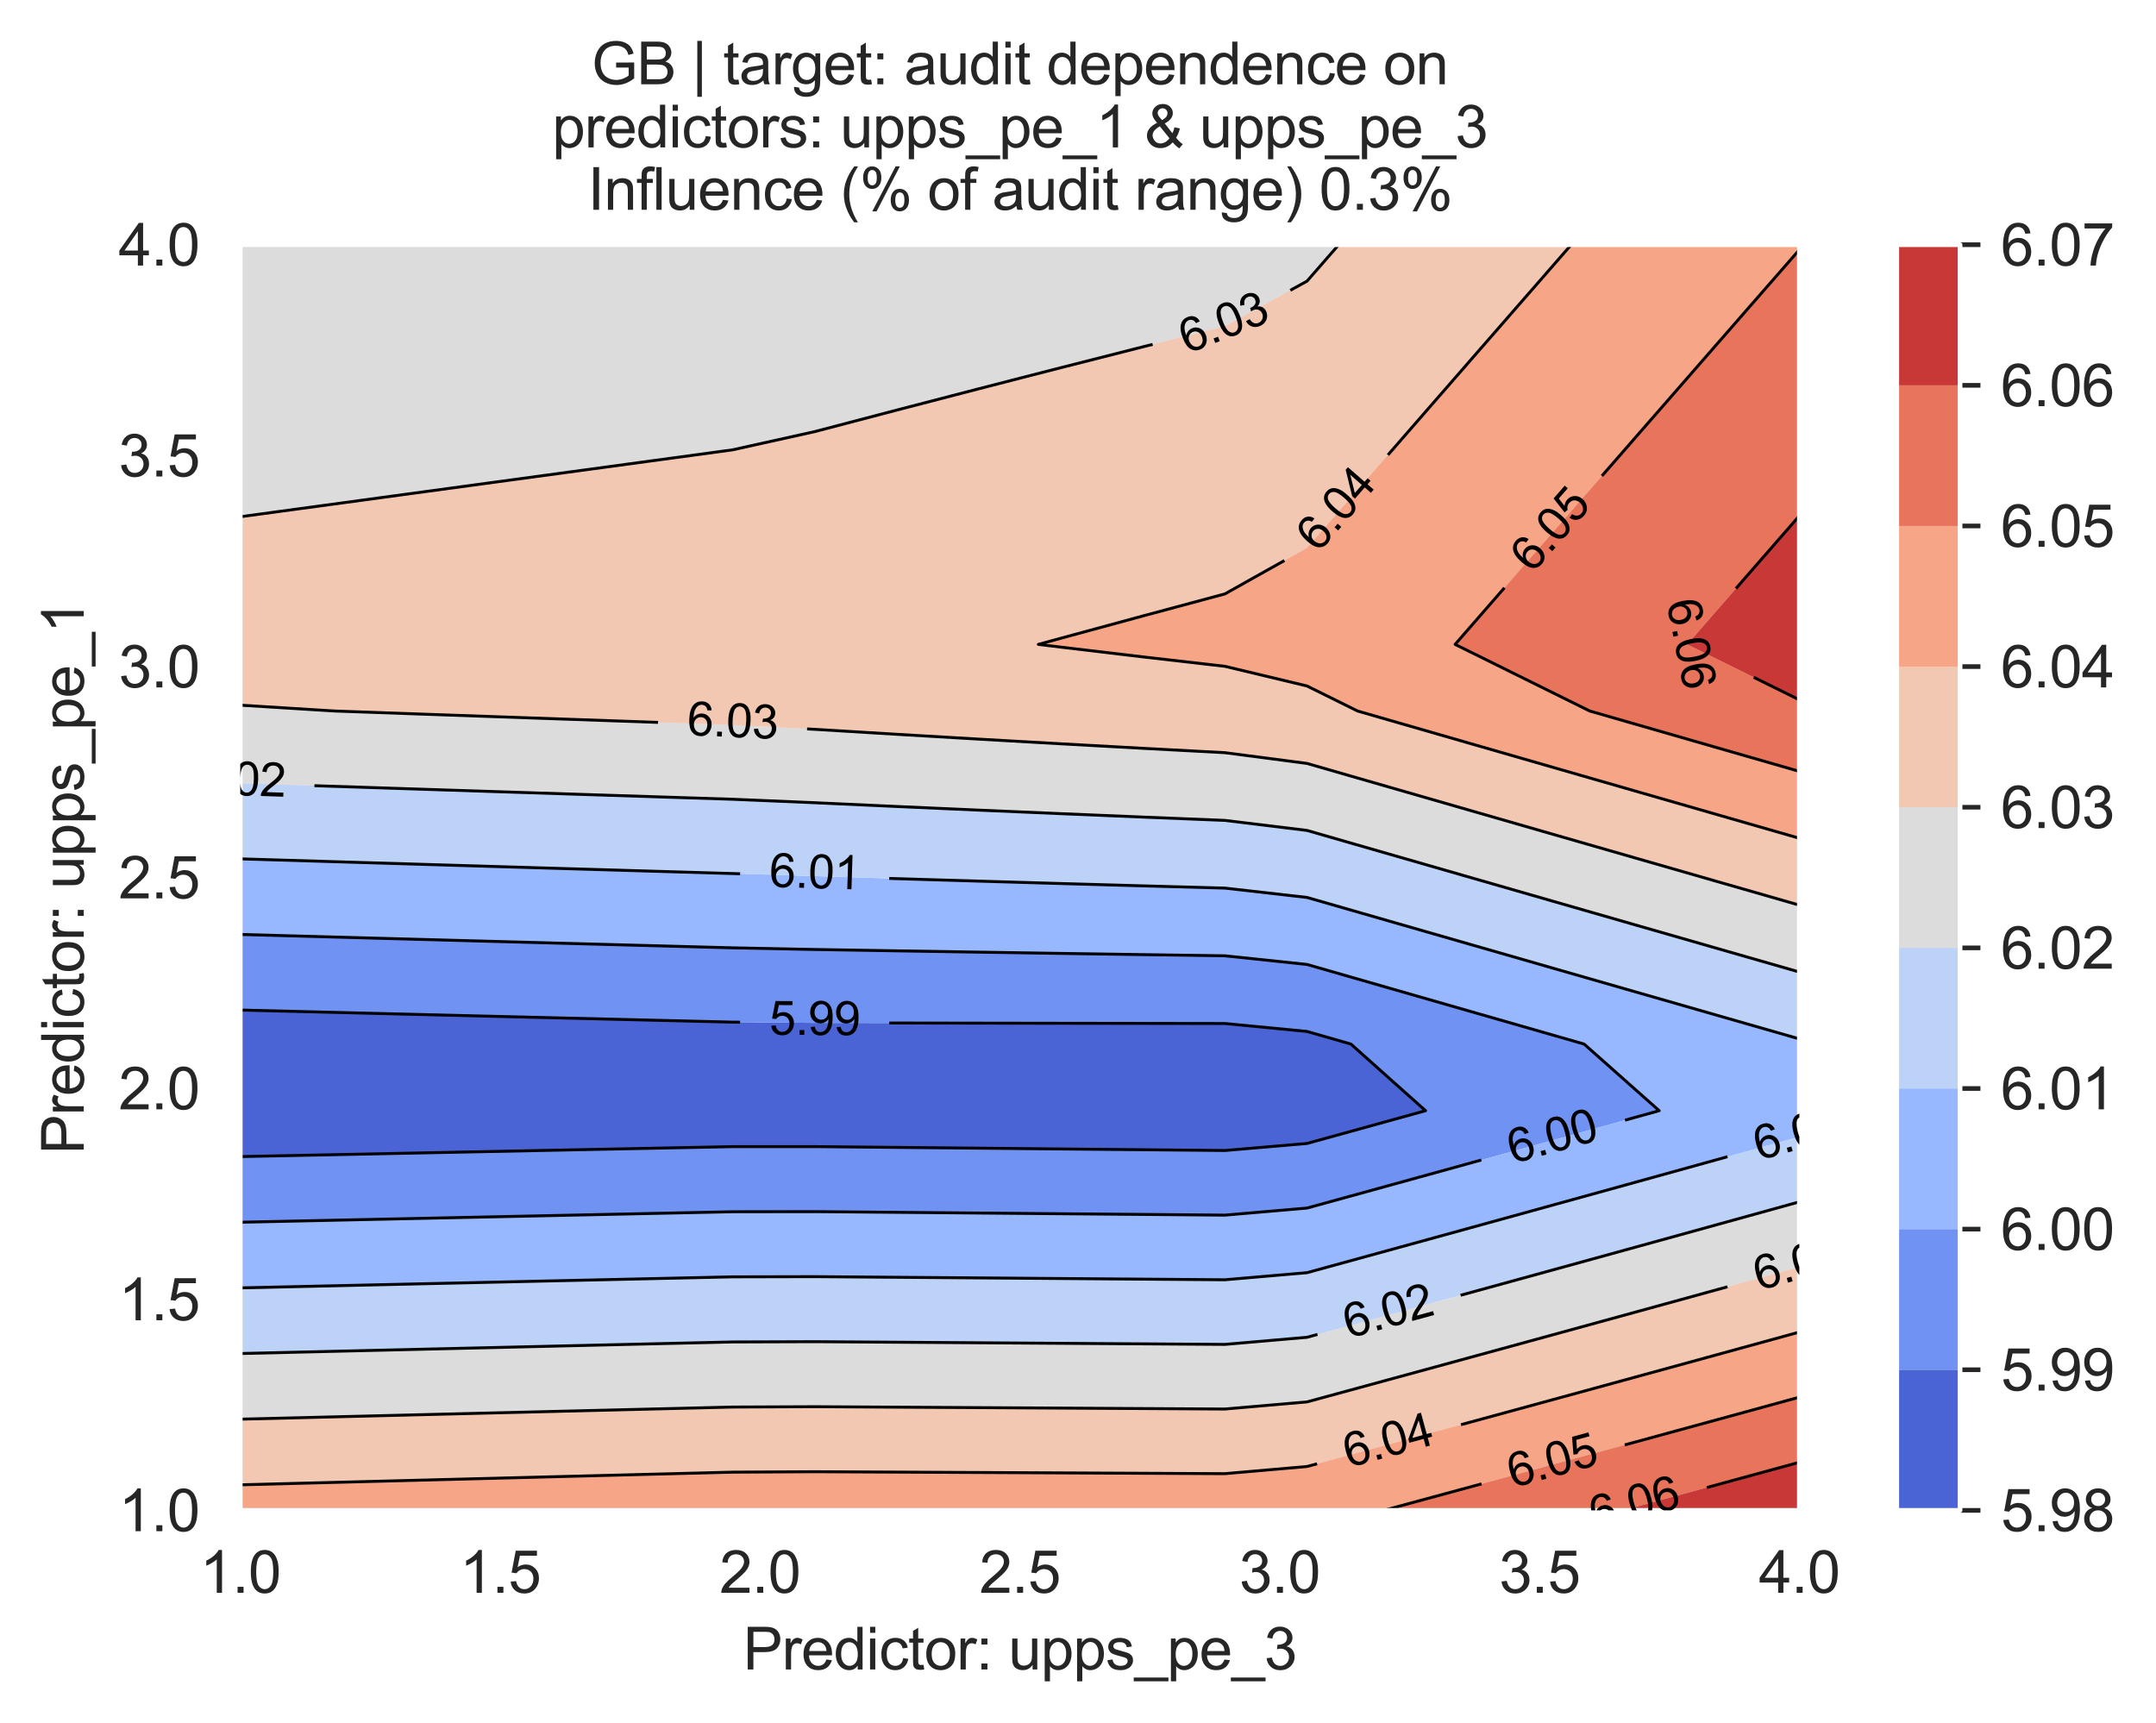 <?xml version="1.0" encoding="utf-8" standalone="no"?>
<!DOCTYPE svg PUBLIC "-//W3C//DTD SVG 1.1//EN"
  "http://www.w3.org/Graphics/SVG/1.1/DTD/svg11.dtd">
<svg xmlns:xlink="http://www.w3.org/1999/xlink" width="370.388pt" height="296.003pt" viewBox="0 0 370.388 296.003" xmlns="http://www.w3.org/2000/svg" version="1.1">
 <defs>
  <style type="text/css">*{stroke-linejoin: round; stroke-linecap: butt}</style>
 </defs>
 <g id="figure_1">
  <g id="patch_1">
   <path d="M 0 296.003 
L 370.388 296.003 
L 370.388 0 
L 0 0 
z
" style="fill: #ffffff"/>
  </g>
  <g id="axes_1">
   <g id="patch_2">
    <path d="M 41.275 259.483 
L 309.115 259.483 
L 309.115 42.043 
L 41.275 42.043 
z
" style="fill: #eaeaf2"/>
   </g>
   <g id="matplotlib.axis_1">
    <g id="xtick_1">
     <g id="line2d_1">
      <path d="M 41.275 259.483 
L 41.275 42.043 
" clip-path="url(#p305dc0a728)" style="fill: none; stroke: #ffffff; stroke-width: 0.8; stroke-linecap: round"/>
     </g>
     <g id="text_1">
      <!-- 1.0 -->
      <g style="fill: #262626" transform="translate(34.325 273.641)scale(0.1 -0.1)">
       <defs>
        <path id="ArialMT-31" d="M 2384 0 
L 1822 0 
L 1822 3584 
Q 1619 3391 1289 3197 
Q 959 3003 697 2906 
L 697 3450 
Q 1169 3672 1522 3987 
Q 1875 4303 2022 4600 
L 2384 4600 
L 2384 0 
z
" transform="scale(0.016)"/>
        <path id="ArialMT-2e" d="M 581 0 
L 581 641 
L 1222 641 
L 1222 0 
L 581 0 
z
" transform="scale(0.016)"/>
        <path id="ArialMT-30" d="M 266 2259 
Q 266 3072 433 3567 
Q 600 4063 929 4331 
Q 1259 4600 1759 4600 
Q 2128 4600 2406 4451 
Q 2684 4303 2865 4023 
Q 3047 3744 3150 3342 
Q 3253 2941 3253 2259 
Q 3253 1453 3087 958 
Q 2922 463 2592 192 
Q 2263 -78 1759 -78 
Q 1097 -78 719 397 
Q 266 969 266 2259 
z
M 844 2259 
Q 844 1131 1108 757 
Q 1372 384 1759 384 
Q 2147 384 2411 759 
Q 2675 1134 2675 2259 
Q 2675 3391 2411 3762 
Q 2147 4134 1753 4134 
Q 1366 4134 1134 3806 
Q 844 3388 844 2259 
z
" transform="scale(0.016)"/>
       </defs>
       <use xlink:href="#ArialMT-31"/>
       <use xlink:href="#ArialMT-2e" x="55.615"/>
       <use xlink:href="#ArialMT-30" x="83.398"/>
      </g>
     </g>
    </g>
    <g id="xtick_2">
     <g id="line2d_2">
      <path d="M 85.915 259.483 
L 85.915 42.043 
" clip-path="url(#p305dc0a728)" style="fill: none; stroke: #ffffff; stroke-width: 0.8; stroke-linecap: round"/>
     </g>
     <g id="text_2">
      <!-- 1.5 -->
      <g style="fill: #262626" transform="translate(78.965 273.641)scale(0.1 -0.1)">
       <defs>
        <path id="ArialMT-35" d="M 266 1200 
L 856 1250 
Q 922 819 1161 601 
Q 1400 384 1738 384 
Q 2144 384 2425 690 
Q 2706 997 2706 1503 
Q 2706 1984 2436 2262 
Q 2166 2541 1728 2541 
Q 1456 2541 1237 2417 
Q 1019 2294 894 2097 
L 366 2166 
L 809 4519 
L 3088 4519 
L 3088 3981 
L 1259 3981 
L 1013 2750 
Q 1425 3038 1878 3038 
Q 2478 3038 2890 2622 
Q 3303 2206 3303 1553 
Q 3303 931 2941 478 
Q 2500 -78 1738 -78 
Q 1113 -78 717 272 
Q 322 622 266 1200 
z
" transform="scale(0.016)"/>
       </defs>
       <use xlink:href="#ArialMT-31"/>
       <use xlink:href="#ArialMT-2e" x="55.615"/>
       <use xlink:href="#ArialMT-35" x="83.398"/>
      </g>
     </g>
    </g>
    <g id="xtick_3">
     <g id="line2d_3">
      <path d="M 130.555 259.483 
L 130.555 42.043 
" clip-path="url(#p305dc0a728)" style="fill: none; stroke: #ffffff; stroke-width: 0.8; stroke-linecap: round"/>
     </g>
     <g id="text_3">
      <!-- 2.0 -->
      <g style="fill: #262626" transform="translate(123.605 273.641)scale(0.1 -0.1)">
       <defs>
        <path id="ArialMT-32" d="M 3222 541 
L 3222 0 
L 194 0 
Q 188 203 259 391 
Q 375 700 629 1000 
Q 884 1300 1366 1694 
Q 2113 2306 2375 2664 
Q 2638 3022 2638 3341 
Q 2638 3675 2398 3904 
Q 2159 4134 1775 4134 
Q 1369 4134 1125 3890 
Q 881 3647 878 3216 
L 300 3275 
Q 359 3922 746 4261 
Q 1134 4600 1788 4600 
Q 2447 4600 2831 4234 
Q 3216 3869 3216 3328 
Q 3216 3053 3103 2787 
Q 2991 2522 2730 2228 
Q 2469 1934 1863 1422 
Q 1356 997 1212 845 
Q 1069 694 975 541 
L 3222 541 
z
" transform="scale(0.016)"/>
       </defs>
       <use xlink:href="#ArialMT-32"/>
       <use xlink:href="#ArialMT-2e" x="55.615"/>
       <use xlink:href="#ArialMT-30" x="83.398"/>
      </g>
     </g>
    </g>
    <g id="xtick_4">
     <g id="line2d_4">
      <path d="M 175.195 259.483 
L 175.195 42.043 
" clip-path="url(#p305dc0a728)" style="fill: none; stroke: #ffffff; stroke-width: 0.8; stroke-linecap: round"/>
     </g>
     <g id="text_4">
      <!-- 2.5 -->
      <g style="fill: #262626" transform="translate(168.245 273.641)scale(0.1 -0.1)">
       <use xlink:href="#ArialMT-32"/>
       <use xlink:href="#ArialMT-2e" x="55.615"/>
       <use xlink:href="#ArialMT-35" x="83.398"/>
      </g>
     </g>
    </g>
    <g id="xtick_5">
     <g id="line2d_5">
      <path d="M 219.835 259.483 
L 219.835 42.043 
" clip-path="url(#p305dc0a728)" style="fill: none; stroke: #ffffff; stroke-width: 0.8; stroke-linecap: round"/>
     </g>
     <g id="text_5">
      <!-- 3.0 -->
      <g style="fill: #262626" transform="translate(212.885 273.641)scale(0.1 -0.1)">
       <defs>
        <path id="ArialMT-33" d="M 269 1209 
L 831 1284 
Q 928 806 1161 595 
Q 1394 384 1728 384 
Q 2125 384 2398 659 
Q 2672 934 2672 1341 
Q 2672 1728 2419 1979 
Q 2166 2231 1775 2231 
Q 1616 2231 1378 2169 
L 1441 2663 
Q 1497 2656 1531 2656 
Q 1891 2656 2178 2843 
Q 2466 3031 2466 3422 
Q 2466 3731 2256 3934 
Q 2047 4138 1716 4138 
Q 1388 4138 1169 3931 
Q 950 3725 888 3313 
L 325 3413 
Q 428 3978 793 4289 
Q 1159 4600 1703 4600 
Q 2078 4600 2393 4439 
Q 2709 4278 2876 4000 
Q 3044 3722 3044 3409 
Q 3044 3113 2884 2869 
Q 2725 2625 2413 2481 
Q 2819 2388 3044 2092 
Q 3269 1797 3269 1353 
Q 3269 753 2831 336 
Q 2394 -81 1725 -81 
Q 1122 -81 723 278 
Q 325 638 269 1209 
z
" transform="scale(0.016)"/>
       </defs>
       <use xlink:href="#ArialMT-33"/>
       <use xlink:href="#ArialMT-2e" x="55.615"/>
       <use xlink:href="#ArialMT-30" x="83.398"/>
      </g>
     </g>
    </g>
    <g id="xtick_6">
     <g id="line2d_6">
      <path d="M 264.475 259.483 
L 264.475 42.043 
" clip-path="url(#p305dc0a728)" style="fill: none; stroke: #ffffff; stroke-width: 0.8; stroke-linecap: round"/>
     </g>
     <g id="text_6">
      <!-- 3.5 -->
      <g style="fill: #262626" transform="translate(257.525 273.641)scale(0.1 -0.1)">
       <use xlink:href="#ArialMT-33"/>
       <use xlink:href="#ArialMT-2e" x="55.615"/>
       <use xlink:href="#ArialMT-35" x="83.398"/>
      </g>
     </g>
    </g>
    <g id="xtick_7">
     <g id="line2d_7">
      <path d="M 309.115 259.483 
L 309.115 42.043 
" clip-path="url(#p305dc0a728)" style="fill: none; stroke: #ffffff; stroke-width: 0.8; stroke-linecap: round"/>
     </g>
     <g id="text_7">
      <!-- 4.0 -->
      <g style="fill: #262626" transform="translate(302.165 273.641)scale(0.1 -0.1)">
       <defs>
        <path id="ArialMT-34" d="M 2069 0 
L 2069 1097 
L 81 1097 
L 81 1613 
L 2172 4581 
L 2631 4581 
L 2631 1613 
L 3250 1613 
L 3250 1097 
L 2631 1097 
L 2631 0 
L 2069 0 
z
M 2069 1613 
L 2069 3678 
L 634 1613 
L 2069 1613 
z
" transform="scale(0.016)"/>
       </defs>
       <use xlink:href="#ArialMT-34"/>
       <use xlink:href="#ArialMT-2e" x="55.615"/>
       <use xlink:href="#ArialMT-30" x="83.398"/>
      </g>
     </g>
    </g>
    <g id="text_8">
     <!-- Predictor: upps_pe_3 -->
     <g style="fill: #262626" transform="translate(127.667 286.816)scale(0.1 -0.1)">
      <defs>
       <path id="ArialMT-50" d="M 494 0 
L 494 4581 
L 2222 4581 
Q 2678 4581 2919 4538 
Q 3256 4481 3484 4323 
Q 3713 4166 3852 3881 
Q 3991 3597 3991 3256 
Q 3991 2672 3619 2267 
Q 3247 1863 2275 1863 
L 1100 1863 
L 1100 0 
L 494 0 
z
M 1100 2403 
L 2284 2403 
Q 2872 2403 3119 2622 
Q 3366 2841 3366 3238 
Q 3366 3525 3220 3729 
Q 3075 3934 2838 4000 
Q 2684 4041 2272 4041 
L 1100 4041 
L 1100 2403 
z
" transform="scale(0.016)"/>
       <path id="ArialMT-72" d="M 416 0 
L 416 3319 
L 922 3319 
L 922 2816 
Q 1116 3169 1280 3281 
Q 1444 3394 1641 3394 
Q 1925 3394 2219 3213 
L 2025 2691 
Q 1819 2813 1613 2813 
Q 1428 2813 1281 2702 
Q 1134 2591 1072 2394 
Q 978 2094 978 1738 
L 978 0 
L 416 0 
z
" transform="scale(0.016)"/>
       <path id="ArialMT-65" d="M 2694 1069 
L 3275 997 
Q 3138 488 2766 206 
Q 2394 -75 1816 -75 
Q 1088 -75 661 373 
Q 234 822 234 1631 
Q 234 2469 665 2931 
Q 1097 3394 1784 3394 
Q 2450 3394 2872 2941 
Q 3294 2488 3294 1666 
Q 3294 1616 3291 1516 
L 816 1516 
Q 847 969 1125 678 
Q 1403 388 1819 388 
Q 2128 388 2347 550 
Q 2566 713 2694 1069 
z
M 847 1978 
L 2700 1978 
Q 2663 2397 2488 2606 
Q 2219 2931 1791 2931 
Q 1403 2931 1139 2672 
Q 875 2413 847 1978 
z
" transform="scale(0.016)"/>
       <path id="ArialMT-64" d="M 2575 0 
L 2575 419 
Q 2259 -75 1647 -75 
Q 1250 -75 917 144 
Q 584 363 401 755 
Q 219 1147 219 1656 
Q 219 2153 384 2558 
Q 550 2963 881 3178 
Q 1213 3394 1622 3394 
Q 1922 3394 2156 3267 
Q 2391 3141 2538 2938 
L 2538 4581 
L 3097 4581 
L 3097 0 
L 2575 0 
z
M 797 1656 
Q 797 1019 1065 703 
Q 1334 388 1700 388 
Q 2069 388 2326 689 
Q 2584 991 2584 1609 
Q 2584 2291 2321 2609 
Q 2059 2928 1675 2928 
Q 1300 2928 1048 2622 
Q 797 2316 797 1656 
z
" transform="scale(0.016)"/>
       <path id="ArialMT-69" d="M 425 3934 
L 425 4581 
L 988 4581 
L 988 3934 
L 425 3934 
z
M 425 0 
L 425 3319 
L 988 3319 
L 988 0 
L 425 0 
z
" transform="scale(0.016)"/>
       <path id="ArialMT-63" d="M 2588 1216 
L 3141 1144 
Q 3050 572 2676 248 
Q 2303 -75 1759 -75 
Q 1078 -75 664 370 
Q 250 816 250 1647 
Q 250 2184 428 2587 
Q 606 2991 970 3192 
Q 1334 3394 1763 3394 
Q 2303 3394 2647 3120 
Q 2991 2847 3088 2344 
L 2541 2259 
Q 2463 2594 2264 2762 
Q 2066 2931 1784 2931 
Q 1359 2931 1093 2626 
Q 828 2322 828 1663 
Q 828 994 1084 691 
Q 1341 388 1753 388 
Q 2084 388 2306 591 
Q 2528 794 2588 1216 
z
" transform="scale(0.016)"/>
       <path id="ArialMT-74" d="M 1650 503 
L 1731 6 
Q 1494 -44 1306 -44 
Q 1000 -44 831 53 
Q 663 150 594 308 
Q 525 466 525 972 
L 525 2881 
L 113 2881 
L 113 3319 
L 525 3319 
L 525 4141 
L 1084 4478 
L 1084 3319 
L 1650 3319 
L 1650 2881 
L 1084 2881 
L 1084 941 
Q 1084 700 1114 631 
Q 1144 563 1211 522 
Q 1278 481 1403 481 
Q 1497 481 1650 503 
z
" transform="scale(0.016)"/>
       <path id="ArialMT-6f" d="M 213 1659 
Q 213 2581 725 3025 
Q 1153 3394 1769 3394 
Q 2453 3394 2887 2945 
Q 3322 2497 3322 1706 
Q 3322 1066 3130 698 
Q 2938 331 2570 128 
Q 2203 -75 1769 -75 
Q 1072 -75 642 372 
Q 213 819 213 1659 
z
M 791 1659 
Q 791 1022 1069 705 
Q 1347 388 1769 388 
Q 2188 388 2466 706 
Q 2744 1025 2744 1678 
Q 2744 2294 2464 2611 
Q 2184 2928 1769 2928 
Q 1347 2928 1069 2612 
Q 791 2297 791 1659 
z
" transform="scale(0.016)"/>
       <path id="ArialMT-3a" d="M 578 2678 
L 578 3319 
L 1219 3319 
L 1219 2678 
L 578 2678 
z
M 578 0 
L 578 641 
L 1219 641 
L 1219 0 
L 578 0 
z
" transform="scale(0.016)"/>
       <path id="ArialMT-20" transform="scale(0.016)"/>
       <path id="ArialMT-75" d="M 2597 0 
L 2597 488 
Q 2209 -75 1544 -75 
Q 1250 -75 995 37 
Q 741 150 617 320 
Q 494 491 444 738 
Q 409 903 409 1263 
L 409 3319 
L 972 3319 
L 972 1478 
Q 972 1038 1006 884 
Q 1059 663 1231 536 
Q 1403 409 1656 409 
Q 1909 409 2131 539 
Q 2353 669 2445 892 
Q 2538 1116 2538 1541 
L 2538 3319 
L 3100 3319 
L 3100 0 
L 2597 0 
z
" transform="scale(0.016)"/>
       <path id="ArialMT-70" d="M 422 -1272 
L 422 3319 
L 934 3319 
L 934 2888 
Q 1116 3141 1344 3267 
Q 1572 3394 1897 3394 
Q 2322 3394 2647 3175 
Q 2972 2956 3137 2557 
Q 3303 2159 3303 1684 
Q 3303 1175 3120 767 
Q 2938 359 2589 142 
Q 2241 -75 1856 -75 
Q 1575 -75 1351 44 
Q 1128 163 984 344 
L 984 -1272 
L 422 -1272 
z
M 931 1641 
Q 931 1000 1190 694 
Q 1450 388 1819 388 
Q 2194 388 2461 705 
Q 2728 1022 2728 1688 
Q 2728 2322 2467 2637 
Q 2206 2953 1844 2953 
Q 1484 2953 1207 2617 
Q 931 2281 931 1641 
z
" transform="scale(0.016)"/>
       <path id="ArialMT-73" d="M 197 991 
L 753 1078 
Q 800 744 1014 566 
Q 1228 388 1613 388 
Q 2000 388 2187 545 
Q 2375 703 2375 916 
Q 2375 1106 2209 1216 
Q 2094 1291 1634 1406 
Q 1016 1563 777 1677 
Q 538 1791 414 1992 
Q 291 2194 291 2438 
Q 291 2659 392 2848 
Q 494 3038 669 3163 
Q 800 3259 1026 3326 
Q 1253 3394 1513 3394 
Q 1903 3394 2198 3281 
Q 2494 3169 2634 2976 
Q 2775 2784 2828 2463 
L 2278 2388 
Q 2241 2644 2061 2787 
Q 1881 2931 1553 2931 
Q 1166 2931 1000 2803 
Q 834 2675 834 2503 
Q 834 2394 903 2306 
Q 972 2216 1119 2156 
Q 1203 2125 1616 2013 
Q 2213 1853 2448 1751 
Q 2684 1650 2818 1456 
Q 2953 1263 2953 975 
Q 2953 694 2789 445 
Q 2625 197 2315 61 
Q 2006 -75 1616 -75 
Q 969 -75 630 194 
Q 291 463 197 991 
z
" transform="scale(0.016)"/>
       <path id="ArialMT-5f" d="M -97 -1272 
L -97 -866 
L 3631 -866 
L 3631 -1272 
L -97 -1272 
z
" transform="scale(0.016)"/>
      </defs>
      <use xlink:href="#ArialMT-50"/>
      <use xlink:href="#ArialMT-72" x="66.699"/>
      <use xlink:href="#ArialMT-65" x="100"/>
      <use xlink:href="#ArialMT-64" x="155.615"/>
      <use xlink:href="#ArialMT-69" x="211.23"/>
      <use xlink:href="#ArialMT-63" x="233.447"/>
      <use xlink:href="#ArialMT-74" x="283.447"/>
      <use xlink:href="#ArialMT-6f" x="311.23"/>
      <use xlink:href="#ArialMT-72" x="366.846"/>
      <use xlink:href="#ArialMT-3a" x="400.146"/>
      <use xlink:href="#ArialMT-20" x="427.93"/>
      <use xlink:href="#ArialMT-75" x="455.713"/>
      <use xlink:href="#ArialMT-70" x="511.328"/>
      <use xlink:href="#ArialMT-70" x="566.943"/>
      <use xlink:href="#ArialMT-73" x="622.559"/>
      <use xlink:href="#ArialMT-5f" x="672.559"/>
      <use xlink:href="#ArialMT-70" x="728.174"/>
      <use xlink:href="#ArialMT-65" x="783.789"/>
      <use xlink:href="#ArialMT-5f" x="839.404"/>
      <use xlink:href="#ArialMT-33" x="895.02"/>
     </g>
    </g>
   </g>
   <g id="matplotlib.axis_2">
    <g id="ytick_1">
     <g id="line2d_8">
      <path d="M 41.275 259.483 
L 309.115 259.483 
" clip-path="url(#p305dc0a728)" style="fill: none; stroke: #ffffff; stroke-width: 0.8; stroke-linecap: round"/>
     </g>
     <g id="text_9">
      <!-- 1.0 -->
      <g style="fill: #262626" transform="translate(20.375 263.062)scale(0.1 -0.1)">
       <use xlink:href="#ArialMT-31"/>
       <use xlink:href="#ArialMT-2e" x="55.615"/>
       <use xlink:href="#ArialMT-30" x="83.398"/>
      </g>
     </g>
    </g>
    <g id="ytick_2">
     <g id="line2d_9">
      <path d="M 41.275 223.243 
L 309.115 223.243 
" clip-path="url(#p305dc0a728)" style="fill: none; stroke: #ffffff; stroke-width: 0.8; stroke-linecap: round"/>
     </g>
     <g id="text_10">
      <!-- 1.5 -->
      <g style="fill: #262626" transform="translate(20.375 226.822)scale(0.1 -0.1)">
       <use xlink:href="#ArialMT-31"/>
       <use xlink:href="#ArialMT-2e" x="55.615"/>
       <use xlink:href="#ArialMT-35" x="83.398"/>
      </g>
     </g>
    </g>
    <g id="ytick_3">
     <g id="line2d_10">
      <path d="M 41.275 187.003 
L 309.115 187.003 
" clip-path="url(#p305dc0a728)" style="fill: none; stroke: #ffffff; stroke-width: 0.8; stroke-linecap: round"/>
     </g>
     <g id="text_11">
      <!-- 2.0 -->
      <g style="fill: #262626" transform="translate(20.375 190.582)scale(0.1 -0.1)">
       <use xlink:href="#ArialMT-32"/>
       <use xlink:href="#ArialMT-2e" x="55.615"/>
       <use xlink:href="#ArialMT-30" x="83.398"/>
      </g>
     </g>
    </g>
    <g id="ytick_4">
     <g id="line2d_11">
      <path d="M 41.275 150.763 
L 309.115 150.763 
" clip-path="url(#p305dc0a728)" style="fill: none; stroke: #ffffff; stroke-width: 0.8; stroke-linecap: round"/>
     </g>
     <g id="text_12">
      <!-- 2.5 -->
      <g style="fill: #262626" transform="translate(20.375 154.342)scale(0.1 -0.1)">
       <use xlink:href="#ArialMT-32"/>
       <use xlink:href="#ArialMT-2e" x="55.615"/>
       <use xlink:href="#ArialMT-35" x="83.398"/>
      </g>
     </g>
    </g>
    <g id="ytick_5">
     <g id="line2d_12">
      <path d="M 41.275 114.523 
L 309.115 114.523 
" clip-path="url(#p305dc0a728)" style="fill: none; stroke: #ffffff; stroke-width: 0.8; stroke-linecap: round"/>
     </g>
     <g id="text_13">
      <!-- 3.0 -->
      <g style="fill: #262626" transform="translate(20.375 118.102)scale(0.1 -0.1)">
       <use xlink:href="#ArialMT-33"/>
       <use xlink:href="#ArialMT-2e" x="55.615"/>
       <use xlink:href="#ArialMT-30" x="83.398"/>
      </g>
     </g>
    </g>
    <g id="ytick_6">
     <g id="line2d_13">
      <path d="M 41.275 78.283 
L 309.115 78.283 
" clip-path="url(#p305dc0a728)" style="fill: none; stroke: #ffffff; stroke-width: 0.8; stroke-linecap: round"/>
     </g>
     <g id="text_14">
      <!-- 3.5 -->
      <g style="fill: #262626" transform="translate(20.375 81.862)scale(0.1 -0.1)">
       <use xlink:href="#ArialMT-33"/>
       <use xlink:href="#ArialMT-2e" x="55.615"/>
       <use xlink:href="#ArialMT-35" x="83.398"/>
      </g>
     </g>
    </g>
    <g id="ytick_7">
     <g id="line2d_14">
      <path d="M 41.275 42.043 
L 309.115 42.043 
" clip-path="url(#p305dc0a728)" style="fill: none; stroke: #ffffff; stroke-width: 0.8; stroke-linecap: round"/>
     </g>
     <g id="text_15">
      <!-- 4.0 -->
      <g style="fill: #262626" transform="translate(20.375 45.622)scale(0.1 -0.1)">
       <use xlink:href="#ArialMT-34"/>
       <use xlink:href="#ArialMT-2e" x="55.615"/>
       <use xlink:href="#ArialMT-30" x="83.398"/>
      </g>
     </g>
    </g>
    <g id="text_16">
     <!-- Predictor: upps_pe_1 -->
     <g style="fill: #262626" transform="translate(14.387 198.291)rotate(-90)scale(0.1 -0.1)">
      <use xlink:href="#ArialMT-50"/>
      <use xlink:href="#ArialMT-72" x="66.699"/>
      <use xlink:href="#ArialMT-65" x="100"/>
      <use xlink:href="#ArialMT-64" x="155.615"/>
      <use xlink:href="#ArialMT-69" x="211.23"/>
      <use xlink:href="#ArialMT-63" x="233.447"/>
      <use xlink:href="#ArialMT-74" x="283.447"/>
      <use xlink:href="#ArialMT-6f" x="311.23"/>
      <use xlink:href="#ArialMT-72" x="366.846"/>
      <use xlink:href="#ArialMT-3a" x="400.146"/>
      <use xlink:href="#ArialMT-20" x="427.93"/>
      <use xlink:href="#ArialMT-75" x="455.713"/>
      <use xlink:href="#ArialMT-70" x="511.328"/>
      <use xlink:href="#ArialMT-70" x="566.943"/>
      <use xlink:href="#ArialMT-73" x="622.559"/>
      <use xlink:href="#ArialMT-5f" x="672.559"/>
      <use xlink:href="#ArialMT-70" x="728.174"/>
      <use xlink:href="#ArialMT-65" x="783.789"/>
      <use xlink:href="#ArialMT-5f" x="839.404"/>
      <use xlink:href="#ArialMT-31" x="895.02"/>
     </g>
    </g>
   </g>
   <g id="PathCollection_1">
    <path d="M 55.372 198.418 
L 69.469 198.131 
L 83.566 197.846 
L 97.662 197.561 
L 111.759 197.277 
L 125.856 196.994 
L 139.953 196.99 
L 154.05 197.124 
L 168.147 197.258 
L 182.243 197.392 
L 196.34 197.525 
L 210.437 197.658 
L 224.534 196.45 
L 238.631 192.554 
L 244.902 190.818 
L 238.631 185.225 
L 232.081 179.374 
L 224.534 177.205 
L 210.437 175.841 
L 196.34 175.821 
L 182.243 175.8 
L 168.147 175.778 
L 154.05 175.755 
L 139.953 175.732 
L 125.856 175.603 
L 111.759 175.262 
L 97.662 174.919 
L 83.566 174.574 
L 69.469 174.227 
L 55.372 173.878 
L 41.275 173.527 
L 41.275 179.374 
L 41.275 190.818 
L 41.275 198.705 
z
" clip-path="url(#p305dc0a728)" style="fill: #4b64d5"/>
   </g>
   <g id="PathCollection_2">
    <path d="M 55.372 209.68 
L 69.469 209.378 
L 83.566 209.077 
L 97.662 208.777 
L 111.759 208.478 
L 125.856 208.179 
L 139.953 208.16 
L 154.05 208.281 
L 168.147 208.402 
L 182.243 208.522 
L 196.34 208.642 
L 210.437 208.762 
L 224.534 207.55 
L 238.631 203.668 
L 243.729 202.262 
L 252.728 199.777 
L 266.824 195.875 
L 280.921 191.963 
L 285.041 190.818 
L 280.921 187.166 
L 272.146 179.374 
L 266.824 177.846 
L 252.728 173.798 
L 238.631 169.747 
L 232.31 167.929 
L 224.534 165.693 
L 210.437 164.209 
L 196.34 164.006 
L 182.243 163.796 
L 168.147 163.579 
L 154.05 163.355 
L 139.953 163.123 
L 125.856 162.839 
L 111.759 162.461 
L 97.662 162.081 
L 83.566 161.699 
L 69.469 161.315 
L 55.372 160.928 
L 41.275 160.539 
L 41.275 167.929 
L 41.275 173.527 
L 55.372 173.878 
L 69.469 174.227 
L 83.566 174.574 
L 97.662 174.919 
L 111.759 175.262 
L 125.856 175.603 
L 139.953 175.732 
L 154.05 175.755 
L 168.147 175.778 
L 182.243 175.8 
L 196.34 175.821 
L 210.437 175.841 
L 224.534 177.205 
L 232.081 179.374 
L 238.631 185.225 
L 244.902 190.818 
L 238.631 192.554 
L 224.534 196.45 
L 210.437 197.658 
L 196.34 197.525 
L 182.243 197.392 
L 168.147 197.258 
L 154.05 197.124 
L 139.953 196.99 
L 125.856 196.994 
L 111.759 197.277 
L 97.662 197.561 
L 83.566 197.846 
L 69.469 198.131 
L 55.372 198.418 
L 41.275 198.705 
L 41.275 202.262 
L 41.275 209.983 
z
" clip-path="url(#p305dc0a728)" style="fill: #6f92f3"/>
   </g>
   <g id="PathCollection_3">
    <path d="M 55.372 220.943 
L 69.469 220.625 
L 83.566 220.309 
L 97.662 219.993 
L 111.759 219.678 
L 125.856 219.364 
L 139.953 219.331 
L 154.05 219.439 
L 168.147 219.546 
L 182.243 219.653 
L 196.34 219.76 
L 210.437 219.866 
L 224.534 218.65 
L 238.631 214.782 
L 242.546 213.706 
L 252.728 210.905 
L 266.824 207.017 
L 280.921 203.12 
L 284.019 202.262 
L 295.018 199.212 
L 309.115 195.295 
L 309.115 190.818 
L 309.115 179.374 
L 309.115 178.486 
L 295.018 174.441 
L 280.921 170.394 
L 272.34 167.929 
L 266.824 166.345 
L 252.728 162.293 
L 238.631 158.238 
L 232.538 156.485 
L 224.534 154.182 
L 210.437 152.578 
L 196.34 152.191 
L 182.243 151.792 
L 168.147 151.38 
L 154.05 150.955 
L 139.953 150.515 
L 125.856 150.076 
L 111.759 149.661 
L 97.662 149.244 
L 83.566 148.824 
L 69.469 148.402 
L 55.372 147.978 
L 41.275 147.551 
L 41.275 156.485 
L 41.275 160.539 
L 55.372 160.928 
L 69.469 161.315 
L 83.566 161.699 
L 97.662 162.081 
L 111.759 162.461 
L 125.856 162.839 
L 139.953 163.123 
L 154.05 163.355 
L 168.147 163.579 
L 182.243 163.796 
L 196.34 164.006 
L 210.437 164.209 
L 224.534 165.693 
L 232.31 167.929 
L 238.631 169.747 
L 252.728 173.798 
L 266.824 177.846 
L 272.146 179.374 
L 280.921 187.166 
L 285.041 190.818 
L 280.921 191.963 
L 266.824 195.875 
L 252.728 199.777 
L 243.729 202.262 
L 238.631 203.668 
L 224.534 207.55 
L 210.437 208.762 
L 196.34 208.642 
L 182.243 208.522 
L 168.147 208.402 
L 154.05 208.281 
L 139.953 208.16 
L 125.856 208.179 
L 111.759 208.478 
L 97.662 208.777 
L 83.566 209.077 
L 69.469 209.378 
L 55.372 209.68 
L 41.275 209.983 
L 41.275 213.706 
L 41.275 221.261 
z
" clip-path="url(#p305dc0a728)" style="fill: #97b8ff"/>
   </g>
   <g id="PathCollection_4">
    <path d="M 55.372 232.205 
L 69.469 231.872 
L 83.566 231.54 
L 97.662 231.209 
L 111.759 230.878 
L 125.856 230.549 
L 139.953 230.502 
L 154.05 230.596 
L 168.147 230.69 
L 182.243 230.784 
L 196.34 230.877 
L 210.437 230.97 
L 224.534 229.75 
L 238.631 225.896 
L 241.354 225.15 
L 252.728 222.033 
L 266.824 218.16 
L 280.921 214.277 
L 282.989 213.706 
L 295.018 210.383 
L 309.115 206.48 
L 309.115 202.262 
L 309.115 195.295 
L 295.018 199.212 
L 284.019 202.262 
L 280.921 203.12 
L 266.824 207.017 
L 252.728 210.905 
L 242.546 213.706 
L 238.631 214.782 
L 224.534 218.65 
L 210.437 219.866 
L 196.34 219.76 
L 182.243 219.653 
L 168.147 219.546 
L 154.05 219.439 
L 139.953 219.331 
L 125.856 219.364 
L 111.759 219.678 
L 97.662 219.993 
L 83.566 220.309 
L 69.469 220.625 
L 55.372 220.943 
L 41.275 221.261 
L 41.275 225.15 
L 41.275 232.539 
z
" clip-path="url(#p305dc0a728)" style="fill: #bcd2f7"/>
    <path d="M 280.921 170.394 
L 295.018 174.441 
L 309.115 178.486 
L 309.115 167.929 
L 309.115 166.995 
L 295.018 162.947 
L 280.921 158.897 
L 272.532 156.485 
L 266.824 154.844 
L 252.728 150.788 
L 238.631 146.73 
L 232.765 145.041 
L 224.534 142.67 
L 210.437 140.946 
L 196.34 140.376 
L 182.243 139.788 
L 168.147 139.182 
L 154.05 138.555 
L 139.953 137.907 
L 125.856 137.313 
L 111.759 136.861 
L 97.662 136.407 
L 83.566 135.95 
L 69.469 135.49 
L 55.372 135.028 
L 41.275 134.563 
L 41.275 145.041 
L 41.275 147.551 
L 55.372 147.978 
L 69.469 148.402 
L 83.566 148.824 
L 97.662 149.244 
L 111.759 149.661 
L 125.856 150.076 
L 139.953 150.515 
L 154.05 150.955 
L 168.147 151.38 
L 182.243 151.792 
L 196.34 152.191 
L 210.437 152.578 
L 224.534 154.182 
L 232.538 156.485 
L 238.631 158.238 
L 252.728 162.293 
L 266.824 166.345 
L 272.34 167.929 
z
" clip-path="url(#p305dc0a728)" style="fill: #bcd2f7"/>
   </g>
   <g id="PathCollection_5">
    <path d="M 55.372 243.468 
L 69.469 243.119 
L 83.566 242.771 
L 97.662 242.425 
L 111.759 242.079 
L 125.856 241.734 
L 139.953 241.673 
L 154.05 241.754 
L 168.147 241.834 
L 182.243 241.914 
L 196.34 241.994 
L 210.437 242.074 
L 224.534 240.849 
L 238.631 237.01 
L 240.154 236.595 
L 252.728 233.161 
L 266.824 229.302 
L 280.921 225.433 
L 281.951 225.15 
L 295.018 221.555 
L 309.115 217.666 
L 309.115 213.706 
L 309.115 206.48 
L 295.018 210.383 
L 282.989 213.706 
L 280.921 214.277 
L 266.824 218.16 
L 252.728 222.033 
L 241.354 225.15 
L 238.631 225.896 
L 224.534 229.75 
L 210.437 230.97 
L 196.34 230.877 
L 182.243 230.784 
L 168.147 230.69 
L 154.05 230.596 
L 139.953 230.502 
L 125.856 230.549 
L 111.759 230.878 
L 97.662 231.209 
L 83.566 231.54 
L 69.469 231.872 
L 55.372 232.205 
L 41.275 232.539 
L 41.275 236.595 
L 41.275 243.817 
z
" clip-path="url(#p305dc0a728)" style="fill: #dddcdc"/>
    <path d="M 280.921 158.897 
L 295.018 162.947 
L 309.115 166.995 
L 309.115 156.485 
L 309.115 155.505 
L 295.018 151.453 
L 280.921 147.399 
L 272.725 145.041 
L 266.824 143.343 
L 252.728 139.284 
L 238.631 135.222 
L 232.992 133.597 
L 224.534 131.158 
L 210.437 129.314 
L 196.34 128.561 
L 182.243 127.785 
L 168.147 126.983 
L 154.05 126.155 
L 139.953 125.299 
L 125.856 124.549 
L 111.759 124.061 
L 97.662 123.569 
L 83.566 123.075 
L 69.469 122.578 
L 57.478 122.153 
L 55.372 122.022 
L 41.275 121.148 
L 41.275 122.153 
L 41.275 133.597 
L 41.275 134.563 
L 55.372 135.028 
L 69.469 135.49 
L 83.566 135.95 
L 97.662 136.407 
L 111.759 136.861 
L 125.856 137.313 
L 139.953 137.907 
L 154.05 138.555 
L 168.147 139.182 
L 182.243 139.788 
L 196.34 140.376 
L 210.437 140.946 
L 224.534 142.67 
L 232.765 145.041 
L 238.631 146.73 
L 252.728 150.788 
L 266.824 154.844 
L 272.532 156.485 
z
" clip-path="url(#p305dc0a728)" style="fill: #dddcdc"/>
    <path d="M 48.343 87.82 
L 55.372 86.865 
L 69.469 84.948 
L 83.566 83.032 
L 97.662 81.116 
L 111.759 79.2 
L 125.856 77.284 
L 129.941 76.376 
L 139.953 74.156 
L 154.05 70.456 
L 168.147 66.794 
L 175.376 64.932 
L 182.243 63.172 
L 196.34 59.587 
L 210.437 56.041 
L 215.078 53.487 
L 224.534 48.304 
L 229.991 42.043 
L 224.534 42.043 
L 210.437 42.043 
L 196.34 42.043 
L 182.243 42.043 
L 168.147 42.043 
L 154.05 42.043 
L 139.953 42.043 
L 125.856 42.043 
L 111.759 42.043 
L 97.662 42.043 
L 83.566 42.043 
L 69.469 42.043 
L 55.372 42.043 
L 41.275 42.043 
L 41.275 53.487 
L 41.275 64.932 
L 41.275 76.376 
L 41.275 87.82 
L 41.275 88.781 
z
" clip-path="url(#p305dc0a728)" style="fill: #dddcdc"/>
   </g>
   <g id="PathCollection_6">
    <path d="M 55.372 254.73 
L 69.469 254.366 
L 83.566 254.003 
L 97.662 253.641 
L 111.759 253.279 
L 125.856 252.919 
L 139.953 252.844 
L 154.05 252.911 
L 168.147 252.978 
L 182.243 253.045 
L 196.34 253.111 
L 210.437 253.178 
L 224.534 251.949 
L 238.631 248.124 
L 238.944 248.039 
L 252.728 244.289 
L 266.824 240.445 
L 280.905 236.595 
L 280.921 236.59 
L 295.018 232.726 
L 309.115 228.851 
L 309.115 225.15 
L 309.115 217.666 
L 295.018 221.555 
L 281.951 225.15 
L 280.921 225.433 
L 266.824 229.302 
L 252.728 233.161 
L 240.154 236.595 
L 238.631 237.01 
L 224.534 240.849 
L 210.437 242.074 
L 196.34 241.994 
L 182.243 241.914 
L 168.147 241.834 
L 154.05 241.754 
L 139.953 241.673 
L 125.856 241.734 
L 111.759 242.079 
L 97.662 242.425 
L 83.566 242.771 
L 69.469 243.119 
L 55.372 243.468 
L 41.275 243.817 
L 41.275 248.039 
L 41.275 255.095 
z
" clip-path="url(#p305dc0a728)" style="fill: #f3c8b2"/>
    <path d="M 280.921 147.399 
L 295.018 151.453 
L 309.115 155.505 
L 309.115 145.041 
L 309.115 144.015 
L 295.018 139.96 
L 280.921 135.902 
L 272.917 133.597 
L 266.824 131.842 
L 252.728 127.779 
L 238.631 123.714 
L 233.219 122.153 
L 224.534 117.853 
L 210.437 114.476 
L 196.34 112.855 
L 182.243 111.178 
L 178.383 110.708 
L 182.243 109.653 
L 196.34 105.823 
L 210.437 102.033 
L 215.365 99.264 
L 224.534 94.13 
L 230.027 87.82 
L 238.631 77.941 
L 239.994 76.376 
L 249.967 64.932 
L 252.728 61.765 
L 259.947 53.487 
L 266.824 45.603 
L 269.931 42.043 
L 266.824 42.043 
L 252.728 42.043 
L 238.631 42.043 
L 229.991 42.043 
L 224.534 48.304 
L 215.078 53.487 
L 210.437 56.041 
L 196.34 59.587 
L 182.243 63.172 
L 175.376 64.932 
L 168.147 66.794 
L 154.05 70.456 
L 139.953 74.156 
L 129.941 76.376 
L 125.856 77.284 
L 111.759 79.2 
L 97.662 81.116 
L 83.566 83.032 
L 69.469 84.948 
L 55.372 86.865 
L 48.343 87.82 
L 41.275 88.781 
L 41.275 99.264 
L 41.275 110.708 
L 41.275 121.148 
L 55.372 122.022 
L 57.478 122.153 
L 69.469 122.578 
L 83.566 123.075 
L 97.662 123.569 
L 111.759 124.061 
L 125.856 124.549 
L 139.953 125.299 
L 154.05 126.155 
L 168.147 126.983 
L 182.243 127.785 
L 196.34 128.561 
L 210.437 129.314 
L 224.534 131.158 
L 232.992 133.597 
L 238.631 135.222 
L 252.728 139.284 
L 266.824 143.343 
L 272.725 145.041 
z
" clip-path="url(#p305dc0a728)" style="fill: #f3c8b2"/>
   </g>
   <g id="PathCollection_7">
    <path d="M 55.372 259.483 
L 69.469 259.483 
L 83.566 259.483 
L 97.662 259.483 
L 111.759 259.483 
L 125.856 259.483 
L 139.953 259.483 
L 154.05 259.483 
L 168.147 259.483 
L 182.243 259.483 
L 196.34 259.483 
L 210.437 259.483 
L 224.534 259.483 
L 237.725 259.483 
L 238.631 259.238 
L 252.728 255.417 
L 266.824 251.587 
L 279.851 248.039 
L 280.921 247.747 
L 295.018 243.897 
L 309.115 240.037 
L 309.115 236.595 
L 309.115 228.851 
L 295.018 232.726 
L 280.921 236.59 
L 280.905 236.595 
L 266.824 240.445 
L 252.728 244.289 
L 238.944 248.039 
L 238.631 248.124 
L 224.534 251.949 
L 210.437 253.178 
L 196.34 253.111 
L 182.243 253.045 
L 168.147 252.978 
L 154.05 252.911 
L 139.953 252.844 
L 125.856 252.919 
L 111.759 253.279 
L 97.662 253.641 
L 83.566 254.003 
L 69.469 254.366 
L 55.372 254.73 
L 41.275 255.095 
L 41.275 259.483 
z
" clip-path="url(#p305dc0a728)" style="fill: #f6a586"/>
    <path d="M 280.921 135.902 
L 295.018 139.96 
L 309.115 144.015 
L 309.115 133.597 
L 309.115 132.524 
L 295.018 128.466 
L 280.921 124.404 
L 273.109 122.153 
L 266.824 119.044 
L 252.728 112.068 
L 249.98 110.708 
L 252.728 107.553 
L 259.947 99.264 
L 266.824 91.372 
L 269.921 87.82 
L 279.9 76.376 
L 280.921 75.204 
L 289.885 64.932 
L 295.018 59.05 
L 299.875 53.487 
L 309.115 42.91 
L 309.115 42.043 
L 295.018 42.043 
L 280.921 42.043 
L 269.931 42.043 
L 266.824 45.603 
L 259.947 53.487 
L 252.728 61.765 
L 249.967 64.932 
L 239.994 76.376 
L 238.631 77.941 
L 230.027 87.82 
L 224.534 94.13 
L 215.365 99.264 
L 210.437 102.033 
L 196.34 105.823 
L 182.243 109.653 
L 178.383 110.708 
L 182.243 111.178 
L 196.34 112.855 
L 210.437 114.476 
L 224.534 117.853 
L 233.219 122.153 
L 238.631 123.714 
L 252.728 127.779 
L 266.824 131.842 
L 272.917 133.597 
z
" clip-path="url(#p305dc0a728)" style="fill: #f6a586"/>
   </g>
   <g id="PathCollection_8">
    <path d="M 238.631 259.483 
L 252.728 259.483 
L 266.824 259.483 
L 278.789 259.483 
L 280.921 258.904 
L 295.018 255.068 
L 309.115 251.222 
L 309.115 248.039 
L 309.115 240.037 
L 295.018 243.897 
L 280.921 247.747 
L 279.851 248.039 
L 266.824 251.587 
L 252.728 255.417 
L 238.631 259.238 
L 237.725 259.483 
z
" clip-path="url(#p305dc0a728)" style="fill: #e7745b"/>
    <path d="M 280.921 124.404 
L 295.018 128.466 
L 309.115 132.524 
L 309.115 122.153 
L 309.115 120.233 
L 295.018 113.264 
L 289.85 110.708 
L 295.018 104.781 
L 299.829 99.264 
L 309.115 88.621 
L 309.115 87.82 
L 309.115 76.376 
L 309.115 64.932 
L 309.115 53.487 
L 309.115 42.91 
L 299.875 53.487 
L 295.018 59.05 
L 289.885 64.932 
L 280.921 75.204 
L 279.9 76.376 
L 269.921 87.82 
L 266.824 91.372 
L 259.947 99.264 
L 252.728 107.553 
L 249.98 110.708 
L 252.728 112.068 
L 266.824 119.044 
L 273.109 122.153 
z
" clip-path="url(#p305dc0a728)" style="fill: #e7745b"/>
   </g>
   <g id="PathCollection_9">
    <path d="M 280.921 259.483 
L 295.018 259.483 
L 309.115 259.483 
L 309.115 251.222 
L 295.018 255.068 
L 280.921 258.904 
L 278.789 259.483 
z
" clip-path="url(#p305dc0a728)" style="fill: #c83836"/>
    <path d="M 295.018 113.264 
L 309.115 120.233 
L 309.115 110.708 
L 309.115 99.264 
L 309.115 88.621 
L 299.829 99.264 
L 295.018 104.781 
L 289.85 110.708 
z
" clip-path="url(#p305dc0a728)" style="fill: #c83836"/>
   </g>
   <g id="PathCollection_10"/>
   <g id="PathCollection_11">
    <path d="M 41.275 173.527 
L 55.372 173.878 
L 69.469 174.227 
L 83.566 174.574 
L 97.662 174.919 
L 111.759 175.262 
L 125.856 175.603 
L 127.141 175.614 
" clip-path="url(#p305dc0a728)" style="fill: none; stroke: #000000; stroke-width: 0.5"/>
    <path d="M 152.765 175.753 
L 154.05 175.755 
L 168.147 175.778 
L 182.243 175.8 
L 196.34 175.821 
L 210.437 175.841 
L 224.534 177.205 
L 232.081 179.374 
L 238.631 185.225 
L 244.902 190.818 
L 238.631 192.554 
L 224.534 196.45 
L 210.437 197.658 
L 196.34 197.525 
L 182.243 197.392 
L 168.147 197.258 
L 154.05 197.124 
L 139.953 196.99 
L 125.856 196.994 
L 111.759 197.277 
L 97.662 197.561 
L 83.566 197.846 
L 69.469 198.131 
L 55.372 198.418 
L 41.275 198.705 
" clip-path="url(#p305dc0a728)" style="fill: none; stroke: #000000; stroke-width: 0.5"/>
   </g>
   <g id="PathCollection_12">
    <path d="M 41.275 160.539 
L 55.372 160.928 
L 69.469 161.315 
L 83.566 161.699 
L 97.662 162.081 
L 111.759 162.461 
L 125.856 162.839 
L 139.953 163.123 
L 154.05 163.355 
L 168.147 163.579 
L 182.243 163.796 
L 196.34 164.006 
L 210.437 164.209 
L 224.534 165.693 
L 232.31 167.929 
L 238.631 169.747 
L 252.728 173.798 
L 266.824 177.846 
L 272.146 179.374 
L 280.921 187.166 
L 285.041 190.818 
L 280.921 191.963 
L 279.17 192.449 
" clip-path="url(#p305dc0a728)" style="fill: none; stroke: #000000; stroke-width: 0.5"/>
    <path d="M 254.476 199.293 
L 252.728 199.777 
L 243.729 202.262 
L 238.631 203.668 
L 224.534 207.55 
L 210.437 208.762 
L 196.34 208.642 
L 182.243 208.522 
L 168.147 208.402 
L 154.05 208.281 
L 139.953 208.16 
L 125.856 208.179 
L 111.759 208.478 
L 97.662 208.777 
L 83.566 209.077 
L 69.469 209.378 
L 55.372 209.68 
L 41.275 209.983 
" clip-path="url(#p305dc0a728)" style="fill: none; stroke: #000000; stroke-width: 0.5"/>
   </g>
   <g id="PathCollection_13">
    <path d="M 296.77 198.725 
L 295.018 199.212 
L 284.019 202.262 
L 280.921 203.12 
L 266.824 207.017 
L 252.728 210.905 
L 242.546 213.706 
L 238.631 214.782 
L 224.534 218.65 
L 210.437 219.866 
L 196.34 219.76 
L 182.243 219.653 
L 168.147 219.546 
L 154.05 219.439 
L 139.953 219.331 
L 125.856 219.364 
L 111.759 219.678 
L 97.662 219.993 
L 83.566 220.309 
L 69.469 220.625 
L 55.372 220.943 
L 41.275 221.261 
" clip-path="url(#p305dc0a728)" style="fill: none; stroke: #000000; stroke-width: 0.5"/>
    <path d="M 41.275 147.551 
L 55.372 147.978 
L 69.469 148.402 
L 83.566 148.824 
L 97.662 149.244 
L 111.759 149.661 
L 125.856 150.076 
L 127.147 150.116 
" clip-path="url(#p305dc0a728)" style="fill: none; stroke: #000000; stroke-width: 0.5"/>
    <path d="M 152.759 150.915 
L 154.05 150.955 
L 168.147 151.38 
L 182.243 151.792 
L 196.34 152.191 
L 210.437 152.578 
L 224.534 154.182 
L 232.538 156.485 
L 238.631 158.238 
L 252.728 162.293 
L 266.824 166.345 
L 272.34 167.929 
L 280.921 170.394 
L 295.018 174.441 
L 309.115 178.486 
" clip-path="url(#p305dc0a728)" style="fill: none; stroke: #000000; stroke-width: 0.5"/>
   </g>
   <g id="PathCollection_14">
    <path d="M 309.115 206.48 
L 295.018 210.383 
L 282.989 213.706 
L 280.921 214.277 
L 266.824 218.16 
L 252.728 222.033 
L 250.927 222.526 
" clip-path="url(#p305dc0a728)" style="fill: none; stroke: #000000; stroke-width: 0.5"/>
    <path d="M 226.332 229.258 
L 224.534 229.75 
L 210.437 230.97 
L 196.34 230.877 
L 182.243 230.784 
L 168.147 230.69 
L 154.05 230.596 
L 139.953 230.502 
L 125.856 230.549 
L 111.759 230.878 
L 97.662 231.209 
L 83.566 231.54 
L 69.469 231.872 
L 55.372 232.205 
L 41.275 232.539 
" clip-path="url(#p305dc0a728)" style="fill: none; stroke: #000000; stroke-width: 0.5"/>
    <path d="M 54.018 134.983 
L 55.372 135.028 
L 69.469 135.49 
L 83.566 135.95 
L 97.662 136.407 
L 111.759 136.861 
L 125.856 137.313 
L 139.953 137.907 
L 154.05 138.555 
L 168.147 139.182 
L 182.243 139.788 
L 196.34 140.376 
L 210.437 140.946 
L 224.534 142.67 
L 232.765 145.041 
L 238.631 146.73 
L 252.728 150.788 
L 266.824 154.844 
L 272.532 156.485 
L 280.921 158.897 
L 295.018 162.947 
L 309.115 166.995 
" clip-path="url(#p305dc0a728)" style="fill: none; stroke: #000000; stroke-width: 0.5"/>
   </g>
   <g id="PathCollection_15">
    <path d="M 296.764 221.073 
L 295.018 221.555 
L 281.951 225.15 
L 280.921 225.433 
L 266.824 229.302 
L 252.728 233.161 
L 240.154 236.595 
L 238.631 237.01 
L 224.534 240.849 
L 210.437 242.074 
L 196.34 241.994 
L 182.243 241.914 
L 168.147 241.834 
L 154.05 241.754 
L 139.953 241.673 
L 125.856 241.734 
L 111.759 242.079 
L 97.662 242.425 
L 83.566 242.771 
L 69.469 243.119 
L 55.372 243.468 
L 41.275 243.817 
" clip-path="url(#p305dc0a728)" style="fill: none; stroke: #000000; stroke-width: 0.5"/>
    <path d="M 41.275 121.148 
L 55.372 122.022 
L 57.478 122.153 
L 69.469 122.578 
L 83.566 123.075 
L 97.662 123.569 
L 111.759 124.061 
L 113.051 124.106 
" clip-path="url(#p305dc0a728)" style="fill: none; stroke: #000000; stroke-width: 0.5"/>
    <path d="M 138.65 125.229 
L 139.953 125.299 
L 154.05 126.155 
L 168.147 126.983 
L 182.243 127.785 
L 196.34 128.561 
L 210.437 129.314 
L 224.534 131.158 
L 232.992 133.597 
L 238.631 135.222 
L 252.728 139.284 
L 266.824 143.343 
L 272.725 145.041 
L 280.921 147.399 
L 295.018 151.453 
L 309.115 155.505 
" clip-path="url(#p305dc0a728)" style="fill: none; stroke: #000000; stroke-width: 0.5"/>
    <path d="M 229.991 42.043 
L 224.534 48.304 
L 221.668 49.875 
" clip-path="url(#p305dc0a728)" style="fill: none; stroke: #000000; stroke-width: 0.5"/>
    <path d="M 198.012 59.167 
L 196.34 59.587 
L 182.243 63.172 
L 175.376 64.932 
L 168.147 66.794 
L 154.05 70.456 
L 139.953 74.156 
L 129.941 76.376 
L 125.856 77.284 
L 111.759 79.2 
L 97.662 81.116 
L 83.566 83.032 
L 69.469 84.948 
L 55.372 86.865 
L 48.343 87.82 
L 41.275 88.781 
" clip-path="url(#p305dc0a728)" style="fill: none; stroke: #000000; stroke-width: 0.5"/>
   </g>
   <g id="PathCollection_16">
    <path d="M 309.115 228.851 
L 295.018 232.726 
L 280.921 236.59 
L 280.905 236.595 
L 266.824 240.445 
L 252.728 244.289 
L 250.994 244.761 
" clip-path="url(#p305dc0a728)" style="fill: none; stroke: #000000; stroke-width: 0.5"/>
    <path d="M 226.265 251.479 
L 224.534 251.949 
L 210.437 253.178 
L 196.34 253.111 
L 182.243 253.045 
L 168.147 252.978 
L 154.05 252.911 
L 139.953 252.844 
L 125.856 252.919 
L 111.759 253.279 
L 97.662 253.641 
L 83.566 254.003 
L 69.469 254.366 
L 55.372 254.73 
L 41.275 255.095 
" clip-path="url(#p305dc0a728)" style="fill: none; stroke: #000000; stroke-width: 0.5"/>
    <path d="M 269.931 42.043 
L 266.824 45.603 
L 259.947 53.487 
L 252.728 61.765 
L 249.967 64.932 
L 239.994 76.376 
L 238.631 77.941 
L 238.442 78.158 
" clip-path="url(#p305dc0a728)" style="fill: none; stroke: #000000; stroke-width: 0.5"/>
    <path d="M 220.654 96.302 
L 215.365 99.264 
L 210.437 102.033 
L 196.34 105.823 
L 182.243 109.653 
L 178.383 110.708 
L 182.243 111.178 
L 196.34 112.855 
L 210.437 114.476 
L 224.534 117.853 
L 233.219 122.153 
L 238.631 123.714 
L 252.728 127.779 
L 266.824 131.842 
L 272.917 133.597 
L 280.921 135.902 
L 295.018 139.96 
L 309.115 144.015 
" clip-path="url(#p305dc0a728)" style="fill: none; stroke: #000000; stroke-width: 0.5"/>
   </g>
   <g id="PathCollection_17">
    <path d="M 309.115 240.037 
L 295.018 243.897 
L 280.921 247.747 
L 279.851 248.039 
L 279.126 248.236 
" clip-path="url(#p305dc0a728)" style="fill: none; stroke: #000000; stroke-width: 0.5"/>
    <path d="M 254.521 254.93 
L 252.728 255.417 
L 238.631 259.238 
L 237.725 259.483 
" clip-path="url(#p305dc0a728)" style="fill: none; stroke: #000000; stroke-width: 0.5"/>
    <path d="M 309.115 42.91 
L 299.875 53.487 
L 295.018 59.05 
L 289.885 64.932 
L 280.921 75.204 
L 279.9 76.376 
L 275.203 81.762 
" clip-path="url(#p305dc0a728)" style="fill: none; stroke: #000000; stroke-width: 0.5"/>
    <path d="M 258.449 100.985 
L 252.728 107.553 
L 249.98 110.708 
L 252.728 112.068 
L 266.824 119.044 
L 273.109 122.153 
L 280.921 124.404 
L 295.018 128.466 
L 309.115 132.524 
" clip-path="url(#p305dc0a728)" style="fill: none; stroke: #000000; stroke-width: 0.5"/>
   </g>
   <g id="PathCollection_18">
    <path d="M 309.115 251.222 
L 295.018 255.068 
L 293.224 255.556 
" clip-path="url(#p305dc0a728)" style="fill: none; stroke: #000000; stroke-width: 0.5"/>
    <path d="M 309.115 88.621 
L 299.829 99.264 
L 298.23 101.099 
" clip-path="url(#p305dc0a728)" style="fill: none; stroke: #000000; stroke-width: 0.5"/>
    <path d="M 301.279 116.36 
L 309.115 120.233 
" clip-path="url(#p305dc0a728)" style="fill: none; stroke: #000000; stroke-width: 0.5"/>
   </g>
   <g id="PathCollection_19"/>
   <g id="patch_3">
    <path d="M 41.275 259.483 
L 41.275 42.043 
" style="fill: none; stroke: #ffffff; stroke-width: 0.8; stroke-linejoin: miter; stroke-linecap: square"/>
   </g>
   <g id="patch_4">
    <path d="M 309.115 259.483 
L 309.115 42.043 
" style="fill: none; stroke: #ffffff; stroke-width: 0.8; stroke-linejoin: miter; stroke-linecap: square"/>
   </g>
   <g id="patch_5">
    <path d="M 41.275 259.483 
L 309.115 259.483 
" style="fill: none; stroke: #ffffff; stroke-width: 0.8; stroke-linejoin: miter; stroke-linecap: square"/>
   </g>
   <g id="patch_6">
    <path d="M 41.275 42.043 
L 309.115 42.043 
" style="fill: none; stroke: #ffffff; stroke-width: 0.8; stroke-linejoin: miter; stroke-linecap: square"/>
   </g>
   <g id="text_17">
    <!-- GB | target: audit dependence on -->
    <g style="fill: #262626" transform="translate(101.626 14.48)scale(0.1 -0.1)">
     <defs>
      <path id="ArialMT-47" d="M 2638 1797 
L 2638 2334 
L 4578 2338 
L 4578 638 
Q 4131 281 3656 101 
Q 3181 -78 2681 -78 
Q 2006 -78 1454 211 
Q 903 500 622 1047 
Q 341 1594 341 2269 
Q 341 2938 620 3517 
Q 900 4097 1425 4378 
Q 1950 4659 2634 4659 
Q 3131 4659 3532 4498 
Q 3934 4338 4162 4050 
Q 4391 3763 4509 3300 
L 3963 3150 
Q 3859 3500 3706 3700 
Q 3553 3900 3268 4020 
Q 2984 4141 2638 4141 
Q 2222 4141 1919 4014 
Q 1616 3888 1430 3681 
Q 1244 3475 1141 3228 
Q 966 2803 966 2306 
Q 966 1694 1177 1281 
Q 1388 869 1791 669 
Q 2194 469 2647 469 
Q 3041 469 3416 620 
Q 3791 772 3984 944 
L 3984 1797 
L 2638 1797 
z
" transform="scale(0.016)"/>
      <path id="ArialMT-42" d="M 469 0 
L 469 4581 
L 2188 4581 
Q 2713 4581 3030 4442 
Q 3347 4303 3526 4014 
Q 3706 3725 3706 3409 
Q 3706 3116 3547 2856 
Q 3388 2597 3066 2438 
Q 3481 2316 3704 2022 
Q 3928 1728 3928 1328 
Q 3928 1006 3792 729 
Q 3656 453 3456 303 
Q 3256 153 2954 76 
Q 2653 0 2216 0 
L 469 0 
z
M 1075 2656 
L 2066 2656 
Q 2469 2656 2644 2709 
Q 2875 2778 2992 2937 
Q 3109 3097 3109 3338 
Q 3109 3566 3000 3739 
Q 2891 3913 2687 3977 
Q 2484 4041 1991 4041 
L 1075 4041 
L 1075 2656 
z
M 1075 541 
L 2216 541 
Q 2509 541 2628 563 
Q 2838 600 2978 687 
Q 3119 775 3209 942 
Q 3300 1109 3300 1328 
Q 3300 1584 3169 1773 
Q 3038 1963 2805 2039 
Q 2572 2116 2134 2116 
L 1075 2116 
L 1075 541 
z
" transform="scale(0.016)"/>
      <path id="ArialMT-7c" d="M 588 -1347 
L 588 4659 
L 1078 4659 
L 1078 -1347 
L 588 -1347 
z
" transform="scale(0.016)"/>
      <path id="ArialMT-61" d="M 2588 409 
Q 2275 144 1986 34 
Q 1697 -75 1366 -75 
Q 819 -75 525 192 
Q 231 459 231 875 
Q 231 1119 342 1320 
Q 453 1522 633 1644 
Q 813 1766 1038 1828 
Q 1203 1872 1538 1913 
Q 2219 1994 2541 2106 
Q 2544 2222 2544 2253 
Q 2544 2597 2384 2738 
Q 2169 2928 1744 2928 
Q 1347 2928 1158 2789 
Q 969 2650 878 2297 
L 328 2372 
Q 403 2725 575 2942 
Q 747 3159 1072 3276 
Q 1397 3394 1825 3394 
Q 2250 3394 2515 3294 
Q 2781 3194 2906 3042 
Q 3031 2891 3081 2659 
Q 3109 2516 3109 2141 
L 3109 1391 
Q 3109 606 3145 398 
Q 3181 191 3288 0 
L 2700 0 
Q 2613 175 2588 409 
z
M 2541 1666 
Q 2234 1541 1622 1453 
Q 1275 1403 1131 1340 
Q 988 1278 909 1158 
Q 831 1038 831 891 
Q 831 666 1001 516 
Q 1172 366 1500 366 
Q 1825 366 2078 508 
Q 2331 650 2450 897 
Q 2541 1088 2541 1459 
L 2541 1666 
z
" transform="scale(0.016)"/>
      <path id="ArialMT-67" d="M 319 -275 
L 866 -356 
Q 900 -609 1056 -725 
Q 1266 -881 1628 -881 
Q 2019 -881 2231 -725 
Q 2444 -569 2519 -288 
Q 2563 -116 2559 434 
Q 2191 0 1641 0 
Q 956 0 581 494 
Q 206 988 206 1678 
Q 206 2153 378 2554 
Q 550 2956 876 3175 
Q 1203 3394 1644 3394 
Q 2231 3394 2613 2919 
L 2613 3319 
L 3131 3319 
L 3131 450 
Q 3131 -325 2973 -648 
Q 2816 -972 2473 -1159 
Q 2131 -1347 1631 -1347 
Q 1038 -1347 672 -1080 
Q 306 -813 319 -275 
z
M 784 1719 
Q 784 1066 1043 766 
Q 1303 466 1694 466 
Q 2081 466 2343 764 
Q 2606 1063 2606 1700 
Q 2606 2309 2336 2618 
Q 2066 2928 1684 2928 
Q 1309 2928 1046 2623 
Q 784 2319 784 1719 
z
" transform="scale(0.016)"/>
      <path id="ArialMT-6e" d="M 422 0 
L 422 3319 
L 928 3319 
L 928 2847 
Q 1294 3394 1984 3394 
Q 2284 3394 2536 3286 
Q 2788 3178 2913 3003 
Q 3038 2828 3088 2588 
Q 3119 2431 3119 2041 
L 3119 0 
L 2556 0 
L 2556 2019 
Q 2556 2363 2490 2533 
Q 2425 2703 2258 2804 
Q 2091 2906 1866 2906 
Q 1506 2906 1245 2678 
Q 984 2450 984 1813 
L 984 0 
L 422 0 
z
" transform="scale(0.016)"/>
     </defs>
     <use xlink:href="#ArialMT-47"/>
     <use xlink:href="#ArialMT-42" x="77.783"/>
     <use xlink:href="#ArialMT-20" x="144.482"/>
     <use xlink:href="#ArialMT-7c" x="172.266"/>
     <use xlink:href="#ArialMT-20" x="198.242"/>
     <use xlink:href="#ArialMT-74" x="226.025"/>
     <use xlink:href="#ArialMT-61" x="253.809"/>
     <use xlink:href="#ArialMT-72" x="309.424"/>
     <use xlink:href="#ArialMT-67" x="342.725"/>
     <use xlink:href="#ArialMT-65" x="398.34"/>
     <use xlink:href="#ArialMT-74" x="453.955"/>
     <use xlink:href="#ArialMT-3a" x="481.738"/>
     <use xlink:href="#ArialMT-20" x="509.521"/>
     <use xlink:href="#ArialMT-61" x="537.305"/>
     <use xlink:href="#ArialMT-75" x="592.92"/>
     <use xlink:href="#ArialMT-64" x="648.535"/>
     <use xlink:href="#ArialMT-69" x="704.15"/>
     <use xlink:href="#ArialMT-74" x="726.367"/>
     <use xlink:href="#ArialMT-20" x="754.15"/>
     <use xlink:href="#ArialMT-64" x="781.934"/>
     <use xlink:href="#ArialMT-65" x="837.549"/>
     <use xlink:href="#ArialMT-70" x="893.164"/>
     <use xlink:href="#ArialMT-65" x="948.779"/>
     <use xlink:href="#ArialMT-6e" x="1004.395"/>
     <use xlink:href="#ArialMT-64" x="1060.01"/>
     <use xlink:href="#ArialMT-65" x="1115.625"/>
     <use xlink:href="#ArialMT-6e" x="1171.24"/>
     <use xlink:href="#ArialMT-63" x="1226.855"/>
     <use xlink:href="#ArialMT-65" x="1276.855"/>
     <use xlink:href="#ArialMT-20" x="1332.471"/>
     <use xlink:href="#ArialMT-6f" x="1360.254"/>
     <use xlink:href="#ArialMT-6e" x="1415.869"/>
    </g>
    <!-- predictors: upps_pe_1 &amp; upps_pe_3 -->
    <g style="fill: #262626" transform="translate(94.865 25.32)scale(0.1 -0.1)">
     <defs>
      <path id="ArialMT-26" d="M 3041 541 
Q 2763 231 2434 76 
Q 2106 -78 1725 -78 
Q 1022 -78 609 397 
Q 275 784 275 1263 
Q 275 1688 548 2030 
Q 822 2372 1366 2631 
Q 1056 2988 953 3209 
Q 850 3431 850 3638 
Q 850 4050 1173 4354 
Q 1497 4659 1988 4659 
Q 2456 4659 2754 4371 
Q 3053 4084 3053 3681 
Q 3053 3028 2188 2566 
L 3009 1519 
Q 3150 1794 3228 2156 
L 3813 2031 
Q 3663 1431 3406 1044 
Q 3722 625 4122 341 
L 3744 -106 
Q 3403 113 3041 541 
z
M 1897 2928 
Q 2263 3144 2370 3306 
Q 2478 3469 2478 3666 
Q 2478 3900 2329 4048 
Q 2181 4197 1959 4197 
Q 1731 4197 1579 4050 
Q 1428 3903 1428 3691 
Q 1428 3584 1483 3467 
Q 1538 3350 1647 3219 
L 1897 2928 
z
M 2688 984 
L 1656 2263 
Q 1200 1991 1040 1758 
Q 881 1525 881 1297 
Q 881 1019 1103 719 
Q 1325 419 1731 419 
Q 1984 419 2254 576 
Q 2525 734 2688 984 
z
" transform="scale(0.016)"/>
     </defs>
     <use xlink:href="#ArialMT-70"/>
     <use xlink:href="#ArialMT-72" x="55.615"/>
     <use xlink:href="#ArialMT-65" x="88.916"/>
     <use xlink:href="#ArialMT-64" x="144.531"/>
     <use xlink:href="#ArialMT-69" x="200.146"/>
     <use xlink:href="#ArialMT-63" x="222.363"/>
     <use xlink:href="#ArialMT-74" x="272.363"/>
     <use xlink:href="#ArialMT-6f" x="300.146"/>
     <use xlink:href="#ArialMT-72" x="355.762"/>
     <use xlink:href="#ArialMT-73" x="389.062"/>
     <use xlink:href="#ArialMT-3a" x="439.062"/>
     <use xlink:href="#ArialMT-20" x="466.846"/>
     <use xlink:href="#ArialMT-75" x="494.629"/>
     <use xlink:href="#ArialMT-70" x="550.244"/>
     <use xlink:href="#ArialMT-70" x="605.859"/>
     <use xlink:href="#ArialMT-73" x="661.475"/>
     <use xlink:href="#ArialMT-5f" x="711.475"/>
     <use xlink:href="#ArialMT-70" x="767.09"/>
     <use xlink:href="#ArialMT-65" x="822.705"/>
     <use xlink:href="#ArialMT-5f" x="878.32"/>
     <use xlink:href="#ArialMT-31" x="933.936"/>
     <use xlink:href="#ArialMT-20" x="989.551"/>
     <use xlink:href="#ArialMT-26" x="1017.334"/>
     <use xlink:href="#ArialMT-20" x="1084.033"/>
     <use xlink:href="#ArialMT-75" x="1111.816"/>
     <use xlink:href="#ArialMT-70" x="1167.432"/>
     <use xlink:href="#ArialMT-70" x="1223.047"/>
     <use xlink:href="#ArialMT-73" x="1278.662"/>
     <use xlink:href="#ArialMT-5f" x="1328.662"/>
     <use xlink:href="#ArialMT-70" x="1384.277"/>
     <use xlink:href="#ArialMT-65" x="1439.893"/>
     <use xlink:href="#ArialMT-5f" x="1495.508"/>
     <use xlink:href="#ArialMT-33" x="1551.123"/>
    </g>
    <!-- Influence (% of audit range) 0.3% -->
    <g style="fill: #262626" transform="translate(100.989 36.043)scale(0.1 -0.1)">
     <defs>
      <path id="ArialMT-49" d="M 597 0 
L 597 4581 
L 1203 4581 
L 1203 0 
L 597 0 
z
" transform="scale(0.016)"/>
      <path id="ArialMT-66" d="M 556 0 
L 556 2881 
L 59 2881 
L 59 3319 
L 556 3319 
L 556 3672 
Q 556 4006 616 4169 
Q 697 4388 901 4523 
Q 1106 4659 1475 4659 
Q 1713 4659 2000 4603 
L 1916 4113 
Q 1741 4144 1584 4144 
Q 1328 4144 1222 4034 
Q 1116 3925 1116 3625 
L 1116 3319 
L 1763 3319 
L 1763 2881 
L 1116 2881 
L 1116 0 
L 556 0 
z
" transform="scale(0.016)"/>
      <path id="ArialMT-6c" d="M 409 0 
L 409 4581 
L 972 4581 
L 972 0 
L 409 0 
z
" transform="scale(0.016)"/>
      <path id="ArialMT-28" d="M 1497 -1347 
Q 1031 -759 709 28 
Q 388 816 388 1659 
Q 388 2403 628 3084 
Q 909 3875 1497 4659 
L 1900 4659 
Q 1522 4009 1400 3731 
Q 1209 3300 1100 2831 
Q 966 2247 966 1656 
Q 966 153 1900 -1347 
L 1497 -1347 
z
" transform="scale(0.016)"/>
      <path id="ArialMT-25" d="M 372 3481 
Q 372 3972 619 4315 
Q 866 4659 1334 4659 
Q 1766 4659 2048 4351 
Q 2331 4044 2331 3447 
Q 2331 2866 2045 2552 
Q 1759 2238 1341 2238 
Q 925 2238 648 2547 
Q 372 2856 372 3481 
z
M 1350 4272 
Q 1141 4272 1002 4090 
Q 863 3909 863 3425 
Q 863 2984 1003 2804 
Q 1144 2625 1350 2625 
Q 1563 2625 1702 2806 
Q 1841 2988 1841 3469 
Q 1841 3913 1700 4092 
Q 1559 4272 1350 4272 
z
M 1353 -169 
L 3859 4659 
L 4316 4659 
L 1819 -169 
L 1353 -169 
z
M 3334 1075 
Q 3334 1569 3581 1911 
Q 3828 2253 4300 2253 
Q 4731 2253 5014 1945 
Q 5297 1638 5297 1041 
Q 5297 459 5011 145 
Q 4725 -169 4303 -169 
Q 3888 -169 3611 142 
Q 3334 453 3334 1075 
z
M 4316 1866 
Q 4103 1866 3964 1684 
Q 3825 1503 3825 1019 
Q 3825 581 3965 400 
Q 4106 219 4313 219 
Q 4528 219 4667 400 
Q 4806 581 4806 1063 
Q 4806 1506 4665 1686 
Q 4525 1866 4316 1866 
z
" transform="scale(0.016)"/>
      <path id="ArialMT-29" d="M 791 -1347 
L 388 -1347 
Q 1322 153 1322 1656 
Q 1322 2244 1188 2822 
Q 1081 3291 891 3722 
Q 769 4003 388 4659 
L 791 4659 
Q 1378 3875 1659 3084 
Q 1900 2403 1900 1659 
Q 1900 816 1576 28 
Q 1253 -759 791 -1347 
z
" transform="scale(0.016)"/>
     </defs>
     <use xlink:href="#ArialMT-49"/>
     <use xlink:href="#ArialMT-6e" x="27.783"/>
     <use xlink:href="#ArialMT-66" x="83.398"/>
     <use xlink:href="#ArialMT-6c" x="111.182"/>
     <use xlink:href="#ArialMT-75" x="133.398"/>
     <use xlink:href="#ArialMT-65" x="189.014"/>
     <use xlink:href="#ArialMT-6e" x="244.629"/>
     <use xlink:href="#ArialMT-63" x="300.244"/>
     <use xlink:href="#ArialMT-65" x="350.244"/>
     <use xlink:href="#ArialMT-20" x="405.859"/>
     <use xlink:href="#ArialMT-28" x="433.643"/>
     <use xlink:href="#ArialMT-25" x="466.943"/>
     <use xlink:href="#ArialMT-20" x="555.859"/>
     <use xlink:href="#ArialMT-6f" x="583.643"/>
     <use xlink:href="#ArialMT-66" x="639.258"/>
     <use xlink:href="#ArialMT-20" x="667.041"/>
     <use xlink:href="#ArialMT-61" x="694.824"/>
     <use xlink:href="#ArialMT-75" x="750.439"/>
     <use xlink:href="#ArialMT-64" x="806.055"/>
     <use xlink:href="#ArialMT-69" x="861.67"/>
     <use xlink:href="#ArialMT-74" x="883.887"/>
     <use xlink:href="#ArialMT-20" x="911.67"/>
     <use xlink:href="#ArialMT-72" x="939.453"/>
     <use xlink:href="#ArialMT-61" x="972.754"/>
     <use xlink:href="#ArialMT-6e" x="1028.369"/>
     <use xlink:href="#ArialMT-67" x="1083.984"/>
     <use xlink:href="#ArialMT-65" x="1139.6"/>
     <use xlink:href="#ArialMT-29" x="1195.215"/>
     <use xlink:href="#ArialMT-20" x="1228.516"/>
     <use xlink:href="#ArialMT-30" x="1256.299"/>
     <use xlink:href="#ArialMT-2e" x="1311.914"/>
     <use xlink:href="#ArialMT-33" x="1339.697"/>
     <use xlink:href="#ArialMT-25" x="1395.312"/>
    </g>
   </g>
   <g id="text_18">
    <g clip-path="url(#p305dc0a728)">
     <!-- 5.99 -->
     <g transform="translate(132.157 177.758)rotate(-359.69)scale(0.08 -0.08)">
      <defs>
       <path id="ArialMT-39" d="M 350 1059 
L 891 1109 
Q 959 728 1153 556 
Q 1347 384 1650 384 
Q 1909 384 2104 503 
Q 2300 622 2425 820 
Q 2550 1019 2634 1356 
Q 2719 1694 2719 2044 
Q 2719 2081 2716 2156 
Q 2547 1888 2255 1720 
Q 1963 1553 1622 1553 
Q 1053 1553 659 1965 
Q 266 2378 266 3053 
Q 266 3750 677 4175 
Q 1088 4600 1706 4600 
Q 2153 4600 2523 4359 
Q 2894 4119 3086 3673 
Q 3278 3228 3278 2384 
Q 3278 1506 3087 986 
Q 2897 466 2520 194 
Q 2144 -78 1638 -78 
Q 1100 -78 759 220 
Q 419 519 350 1059 
z
M 2653 3081 
Q 2653 3566 2395 3850 
Q 2138 4134 1775 4134 
Q 1400 4134 1122 3828 
Q 844 3522 844 3034 
Q 844 2597 1108 2323 
Q 1372 2050 1759 2050 
Q 2150 2050 2401 2323 
Q 2653 2597 2653 3081 
z
" transform="scale(0.016)"/>
      </defs>
      <use xlink:href="#ArialMT-35"/>
      <use xlink:href="#ArialMT-2e" x="55.615"/>
      <use xlink:href="#ArialMT-39" x="83.398"/>
      <use xlink:href="#ArialMT-39" x="139.014"/>
     </g>
    </g>
   </g>
   <g id="text_19">
    <g clip-path="url(#p305dc0a728)">
     <!-- 6.00 -->
     <g transform="translate(259.875 199.947)rotate(-15.49)scale(0.08 -0.08)">
      <defs>
       <path id="ArialMT-36" d="M 3184 3459 
L 2625 3416 
Q 2550 3747 2413 3897 
Q 2184 4138 1850 4138 
Q 1581 4138 1378 3988 
Q 1113 3794 959 3422 
Q 806 3050 800 2363 
Q 1003 2672 1297 2822 
Q 1591 2972 1913 2972 
Q 2475 2972 2870 2558 
Q 3266 2144 3266 1488 
Q 3266 1056 3080 686 
Q 2894 316 2569 119 
Q 2244 -78 1831 -78 
Q 1128 -78 684 439 
Q 241 956 241 2144 
Q 241 3472 731 4075 
Q 1159 4600 1884 4600 
Q 2425 4600 2770 4297 
Q 3116 3994 3184 3459 
z
M 888 1484 
Q 888 1194 1011 928 
Q 1134 663 1356 523 
Q 1578 384 1822 384 
Q 2178 384 2434 671 
Q 2691 959 2691 1453 
Q 2691 1928 2437 2201 
Q 2184 2475 1800 2475 
Q 1419 2475 1153 2201 
Q 888 1928 888 1484 
z
" transform="scale(0.016)"/>
      </defs>
      <use xlink:href="#ArialMT-36"/>
      <use xlink:href="#ArialMT-2e" x="55.615"/>
      <use xlink:href="#ArialMT-30" x="83.398"/>
      <use xlink:href="#ArialMT-30" x="139.014"/>
     </g>
    </g>
   </g>
   <g id="text_20">
    <g clip-path="url(#p305dc0a728)">
     <!-- 6.01 -->
     <g transform="translate(302.169 199.372)rotate(-15.531)scale(0.08 -0.08)">
      <use xlink:href="#ArialMT-36"/>
      <use xlink:href="#ArialMT-2e" x="55.615"/>
      <use xlink:href="#ArialMT-30" x="83.398"/>
      <use xlink:href="#ArialMT-31" x="139.014"/>
     </g>
    </g>
   </g>
   <g id="text_21">
    <g clip-path="url(#p305dc0a728)">
     <!-- 6.01 -->
     <g transform="translate(132.108 152.34)rotate(-358.214)scale(0.08 -0.08)">
      <use xlink:href="#ArialMT-36"/>
      <use xlink:href="#ArialMT-2e" x="55.615"/>
      <use xlink:href="#ArialMT-30" x="83.398"/>
      <use xlink:href="#ArialMT-31" x="139.014"/>
     </g>
    </g>
   </g>
   <g id="text_22">
    <g clip-path="url(#p305dc0a728)">
     <!-- 6.02 -->
     <g transform="translate(231.668 229.946)rotate(-15.305)scale(0.08 -0.08)">
      <use xlink:href="#ArialMT-36"/>
      <use xlink:href="#ArialMT-2e" x="55.615"/>
      <use xlink:href="#ArialMT-30" x="83.398"/>
      <use xlink:href="#ArialMT-32" x="139.014"/>
     </g>
    </g>
   </g>
   <g id="text_23">
    <g clip-path="url(#p305dc0a728)">
     <!-- 6.02 -->
     <g transform="translate(33.427 136.373)rotate(-358.111)scale(0.08 -0.08)">
      <use xlink:href="#ArialMT-36"/>
      <use xlink:href="#ArialMT-2e" x="55.615"/>
      <use xlink:href="#ArialMT-30" x="83.398"/>
      <use xlink:href="#ArialMT-32" x="139.014"/>
     </g>
    </g>
   </g>
   <g id="text_24">
    <g clip-path="url(#p305dc0a728)">
     <!-- 6.03 -->
     <g transform="translate(302.161 221.73)rotate(-15.422)scale(0.08 -0.08)">
      <use xlink:href="#ArialMT-36"/>
      <use xlink:href="#ArialMT-2e" x="55.615"/>
      <use xlink:href="#ArialMT-30" x="83.398"/>
      <use xlink:href="#ArialMT-33" x="139.014"/>
     </g>
    </g>
   </g>
   <g id="text_25">
    <g clip-path="url(#p305dc0a728)">
     <!-- 6.03 -->
     <g transform="translate(117.988 126.274)rotate(-357.486)scale(0.08 -0.08)">
      <use xlink:href="#ArialMT-36"/>
      <use xlink:href="#ArialMT-2e" x="55.615"/>
      <use xlink:href="#ArialMT-30" x="83.398"/>
      <use xlink:href="#ArialMT-33" x="139.014"/>
     </g>
    </g>
   </g>
   <g id="text_26">
    <g clip-path="url(#p305dc0a728)">
     <!-- 6.03 -->
     <g transform="translate(203.949 60.813)rotate(-21.456)scale(0.08 -0.08)">
      <use xlink:href="#ArialMT-36"/>
      <use xlink:href="#ArialMT-2e" x="55.615"/>
      <use xlink:href="#ArialMT-30" x="83.398"/>
      <use xlink:href="#ArialMT-33" x="139.014"/>
     </g>
    </g>
   </g>
   <g id="text_27">
    <g clip-path="url(#p305dc0a728)">
     <!-- 6.04 -->
     <g transform="translate(231.661 252.161)rotate(-15.199)scale(0.08 -0.08)">
      <use xlink:href="#ArialMT-36"/>
      <use xlink:href="#ArialMT-2e" x="55.615"/>
      <use xlink:href="#ArialMT-30" x="83.398"/>
      <use xlink:href="#ArialMT-34" x="139.014"/>
     </g>
    </g>
   </g>
   <g id="text_28">
    <g clip-path="url(#p305dc0a728)">
     <!-- 6.04 -->
     <g transform="translate(226.475 95.049)rotate(-48.953)scale(0.08 -0.08)">
      <use xlink:href="#ArialMT-36"/>
      <use xlink:href="#ArialMT-2e" x="55.615"/>
      <use xlink:href="#ArialMT-30" x="83.398"/>
      <use xlink:href="#ArialMT-34" x="139.014"/>
     </g>
    </g>
   </g>
   <g id="text_29">
    <g clip-path="url(#p305dc0a728)">
     <!-- 6.05 -->
     <g transform="translate(259.856 255.626)rotate(-15.219)scale(0.08 -0.08)">
      <use xlink:href="#ArialMT-36"/>
      <use xlink:href="#ArialMT-2e" x="55.615"/>
      <use xlink:href="#ArialMT-30" x="83.398"/>
      <use xlink:href="#ArialMT-35" x="139.014"/>
     </g>
    </g>
   </g>
   <g id="text_30">
    <g clip-path="url(#p305dc0a728)">
     <!-- 6.05 -->
     <g transform="translate(263.269 98.599)rotate(-48.925)scale(0.08 -0.08)">
      <use xlink:href="#ArialMT-36"/>
      <use xlink:href="#ArialMT-2e" x="55.615"/>
      <use xlink:href="#ArialMT-30" x="83.398"/>
      <use xlink:href="#ArialMT-35" x="139.014"/>
     </g>
    </g>
   </g>
   <g id="text_31">
    <g clip-path="url(#p305dc0a728)">
     <!-- 6.06 -->
     <g transform="translate(273.953 262.942)rotate(-15.217)scale(0.08 -0.08)">
      <use xlink:href="#ArialMT-36"/>
      <use xlink:href="#ArialMT-2e" x="55.615"/>
      <use xlink:href="#ArialMT-30" x="83.398"/>
      <use xlink:href="#ArialMT-36" x="139.014"/>
     </g>
    </g>
   </g>
   <g id="text_32">
    <g clip-path="url(#p305dc0a728)">
     <!-- 6.06 -->
     <g transform="translate(286.297 103.48)rotate(-281.301)scale(0.08 -0.08)">
      <use xlink:href="#ArialMT-36"/>
      <use xlink:href="#ArialMT-2e" x="55.615"/>
      <use xlink:href="#ArialMT-30" x="83.398"/>
      <use xlink:href="#ArialMT-36" x="139.014"/>
     </g>
    </g>
   </g>
  </g>
  <g id="axes_2">
   <g id="patch_7">
    <path d="M 325.855 259.483 
L 336.727 259.483 
L 336.727 42.043 
L 325.855 42.043 
z
" style="fill: #eaeaf2"/>
   </g>
   <g id="patch_8">
    <path clip-path="url(#p7e83855953)" style="fill: #eaeaf2; stroke: #eaeaf2; stroke-width: 0.01; stroke-linejoin: miter"/>
   </g>
   <g id="matplotlib.axis_3">
    <g id="ytick_8">
     <g id="line2d_15">
      <defs>
       <path id="m277eaf3ed9" d="M 0 0 
L 3.5 0 
" style="stroke: #262626; stroke-width: 0.8"/>
      </defs>
      <g>
       <use xlink:href="#m277eaf3ed9" x="336.727" y="259.483" style="fill: #262626; stroke: #262626; stroke-width: 0.8"/>
      </g>
     </g>
     <g id="text_33">
      <!-- 5.98 -->
      <g style="fill: #262626" transform="translate(343.727 263.062)scale(0.1 -0.1)">
       <defs>
        <path id="ArialMT-38" d="M 1131 2484 
Q 781 2613 612 2850 
Q 444 3088 444 3419 
Q 444 3919 803 4259 
Q 1163 4600 1759 4600 
Q 2359 4600 2725 4251 
Q 3091 3903 3091 3403 
Q 3091 3084 2923 2848 
Q 2756 2613 2416 2484 
Q 2838 2347 3058 2040 
Q 3278 1734 3278 1309 
Q 3278 722 2862 322 
Q 2447 -78 1769 -78 
Q 1091 -78 675 323 
Q 259 725 259 1325 
Q 259 1772 486 2073 
Q 713 2375 1131 2484 
z
M 1019 3438 
Q 1019 3113 1228 2906 
Q 1438 2700 1772 2700 
Q 2097 2700 2305 2904 
Q 2513 3109 2513 3406 
Q 2513 3716 2298 3927 
Q 2084 4138 1766 4138 
Q 1444 4138 1231 3931 
Q 1019 3725 1019 3438 
z
M 838 1322 
Q 838 1081 952 856 
Q 1066 631 1291 507 
Q 1516 384 1775 384 
Q 2178 384 2440 643 
Q 2703 903 2703 1303 
Q 2703 1709 2433 1975 
Q 2163 2241 1756 2241 
Q 1359 2241 1098 1978 
Q 838 1716 838 1322 
z
" transform="scale(0.016)"/>
       </defs>
       <use xlink:href="#ArialMT-35"/>
       <use xlink:href="#ArialMT-2e" x="55.615"/>
       <use xlink:href="#ArialMT-39" x="83.398"/>
       <use xlink:href="#ArialMT-38" x="139.014"/>
      </g>
     </g>
    </g>
    <g id="ytick_9">
     <g id="line2d_16">
      <g>
       <use xlink:href="#m277eaf3ed9" x="336.727" y="235.323" style="fill: #262626; stroke: #262626; stroke-width: 0.8"/>
      </g>
     </g>
     <g id="text_34">
      <!-- 5.99 -->
      <g style="fill: #262626" transform="translate(343.727 238.902)scale(0.1 -0.1)">
       <use xlink:href="#ArialMT-35"/>
       <use xlink:href="#ArialMT-2e" x="55.615"/>
       <use xlink:href="#ArialMT-39" x="83.398"/>
       <use xlink:href="#ArialMT-39" x="139.014"/>
      </g>
     </g>
    </g>
    <g id="ytick_10">
     <g id="line2d_17">
      <g>
       <use xlink:href="#m277eaf3ed9" x="336.727" y="211.163" style="fill: #262626; stroke: #262626; stroke-width: 0.8"/>
      </g>
     </g>
     <g id="text_35">
      <!-- 6.00 -->
      <g style="fill: #262626" transform="translate(343.727 214.742)scale(0.1 -0.1)">
       <use xlink:href="#ArialMT-36"/>
       <use xlink:href="#ArialMT-2e" x="55.615"/>
       <use xlink:href="#ArialMT-30" x="83.398"/>
       <use xlink:href="#ArialMT-30" x="139.014"/>
      </g>
     </g>
    </g>
    <g id="ytick_11">
     <g id="line2d_18">
      <g>
       <use xlink:href="#m277eaf3ed9" x="336.727" y="187.003" style="fill: #262626; stroke: #262626; stroke-width: 0.8"/>
      </g>
     </g>
     <g id="text_36">
      <!-- 6.01 -->
      <g style="fill: #262626" transform="translate(343.727 190.582)scale(0.1 -0.1)">
       <use xlink:href="#ArialMT-36"/>
       <use xlink:href="#ArialMT-2e" x="55.615"/>
       <use xlink:href="#ArialMT-30" x="83.398"/>
       <use xlink:href="#ArialMT-31" x="139.014"/>
      </g>
     </g>
    </g>
    <g id="ytick_12">
     <g id="line2d_19">
      <g>
       <use xlink:href="#m277eaf3ed9" x="336.727" y="162.843" style="fill: #262626; stroke: #262626; stroke-width: 0.8"/>
      </g>
     </g>
     <g id="text_37">
      <!-- 6.02 -->
      <g style="fill: #262626" transform="translate(343.727 166.422)scale(0.1 -0.1)">
       <use xlink:href="#ArialMT-36"/>
       <use xlink:href="#ArialMT-2e" x="55.615"/>
       <use xlink:href="#ArialMT-30" x="83.398"/>
       <use xlink:href="#ArialMT-32" x="139.014"/>
      </g>
     </g>
    </g>
    <g id="ytick_13">
     <g id="line2d_20">
      <g>
       <use xlink:href="#m277eaf3ed9" x="336.727" y="138.683" style="fill: #262626; stroke: #262626; stroke-width: 0.8"/>
      </g>
     </g>
     <g id="text_38">
      <!-- 6.03 -->
      <g style="fill: #262626" transform="translate(343.727 142.262)scale(0.1 -0.1)">
       <use xlink:href="#ArialMT-36"/>
       <use xlink:href="#ArialMT-2e" x="55.615"/>
       <use xlink:href="#ArialMT-30" x="83.398"/>
       <use xlink:href="#ArialMT-33" x="139.014"/>
      </g>
     </g>
    </g>
    <g id="ytick_14">
     <g id="line2d_21">
      <g>
       <use xlink:href="#m277eaf3ed9" x="336.727" y="114.523" style="fill: #262626; stroke: #262626; stroke-width: 0.8"/>
      </g>
     </g>
     <g id="text_39">
      <!-- 6.04 -->
      <g style="fill: #262626" transform="translate(343.727 118.102)scale(0.1 -0.1)">
       <use xlink:href="#ArialMT-36"/>
       <use xlink:href="#ArialMT-2e" x="55.615"/>
       <use xlink:href="#ArialMT-30" x="83.398"/>
       <use xlink:href="#ArialMT-34" x="139.014"/>
      </g>
     </g>
    </g>
    <g id="ytick_15">
     <g id="line2d_22">
      <g>
       <use xlink:href="#m277eaf3ed9" x="336.727" y="90.363" style="fill: #262626; stroke: #262626; stroke-width: 0.8"/>
      </g>
     </g>
     <g id="text_40">
      <!-- 6.05 -->
      <g style="fill: #262626" transform="translate(343.727 93.942)scale(0.1 -0.1)">
       <use xlink:href="#ArialMT-36"/>
       <use xlink:href="#ArialMT-2e" x="55.615"/>
       <use xlink:href="#ArialMT-30" x="83.398"/>
       <use xlink:href="#ArialMT-35" x="139.014"/>
      </g>
     </g>
    </g>
    <g id="ytick_16">
     <g id="line2d_23">
      <g>
       <use xlink:href="#m277eaf3ed9" x="336.727" y="66.203" style="fill: #262626; stroke: #262626; stroke-width: 0.8"/>
      </g>
     </g>
     <g id="text_41">
      <!-- 6.06 -->
      <g style="fill: #262626" transform="translate(343.727 69.782)scale(0.1 -0.1)">
       <use xlink:href="#ArialMT-36"/>
       <use xlink:href="#ArialMT-2e" x="55.615"/>
       <use xlink:href="#ArialMT-30" x="83.398"/>
       <use xlink:href="#ArialMT-36" x="139.014"/>
      </g>
     </g>
    </g>
    <g id="ytick_17">
     <g id="line2d_24">
      <g>
       <use xlink:href="#m277eaf3ed9" x="336.727" y="42.043" style="fill: #262626; stroke: #262626; stroke-width: 0.8"/>
      </g>
     </g>
     <g id="text_42">
      <!-- 6.07 -->
      <g style="fill: #262626" transform="translate(343.727 45.622)scale(0.1 -0.1)">
       <defs>
        <path id="ArialMT-37" d="M 303 3981 
L 303 4522 
L 3269 4522 
L 3269 4084 
Q 2831 3619 2401 2847 
Q 1972 2075 1738 1259 
Q 1569 684 1522 0 
L 944 0 
Q 953 541 1156 1306 
Q 1359 2072 1739 2783 
Q 2119 3494 2547 3981 
L 303 3981 
z
" transform="scale(0.016)"/>
       </defs>
       <use xlink:href="#ArialMT-36"/>
       <use xlink:href="#ArialMT-2e" x="55.615"/>
       <use xlink:href="#ArialMT-30" x="83.398"/>
       <use xlink:href="#ArialMT-37" x="139.014"/>
      </g>
     </g>
    </g>
   </g>
   <g id="QuadMesh_1">
    <path d="M 325.855 259.483 
L 336.727 259.483 
L 336.727 235.323 
L 325.855 235.323 
L 325.855 259.483 
" clip-path="url(#p7e83855953)" style="fill: #4b64d5"/>
    <path d="M 325.855 235.323 
L 336.727 235.323 
L 336.727 211.163 
L 325.855 211.163 
L 325.855 235.323 
" clip-path="url(#p7e83855953)" style="fill: #6f92f3"/>
    <path d="M 325.855 211.163 
L 336.727 211.163 
L 336.727 187.003 
L 325.855 187.003 
L 325.855 211.163 
" clip-path="url(#p7e83855953)" style="fill: #97b8ff"/>
    <path d="M 325.855 187.003 
L 336.727 187.003 
L 336.727 162.843 
L 325.855 162.843 
L 325.855 187.003 
" clip-path="url(#p7e83855953)" style="fill: #bcd2f7"/>
    <path d="M 325.855 162.843 
L 336.727 162.843 
L 336.727 138.683 
L 325.855 138.683 
L 325.855 162.843 
" clip-path="url(#p7e83855953)" style="fill: #dddcdc"/>
    <path d="M 325.855 138.683 
L 336.727 138.683 
L 336.727 114.523 
L 325.855 114.523 
L 325.855 138.683 
" clip-path="url(#p7e83855953)" style="fill: #f3c8b2"/>
    <path d="M 325.855 114.523 
L 336.727 114.523 
L 336.727 90.363 
L 325.855 90.363 
L 325.855 114.523 
" clip-path="url(#p7e83855953)" style="fill: #f6a586"/>
    <path d="M 325.855 90.363 
L 336.727 90.363 
L 336.727 66.203 
L 325.855 66.203 
L 325.855 90.363 
" clip-path="url(#p7e83855953)" style="fill: #e7745b"/>
    <path d="M 325.855 66.203 
L 336.727 66.203 
L 336.727 42.043 
L 325.855 42.043 
L 325.855 66.203 
" clip-path="url(#p7e83855953)" style="fill: #c83836"/>
   </g>
   <g id="LineCollection_1"/>
   <g id="patch_9">
    <path d="M 325.855 259.483 
L 331.291 259.483 
L 336.727 259.483 
L 336.727 42.043 
L 331.291 42.043 
L 325.855 42.043 
L 325.855 259.483 
z
" style="fill: none; stroke: #ffffff; stroke-width: 0.8; stroke-linejoin: miter; stroke-linecap: square"/>
   </g>
  </g>
 </g>
 <defs>
  <clipPath id="p305dc0a728">
   <rect x="41.275" y="42.043" width="267.84" height="217.44"/>
  </clipPath>
  <clipPath id="p7e83855953">
   <rect x="325.855" y="42.043" width="10.872" height="217.44"/>
  </clipPath>
 </defs>
</svg>
